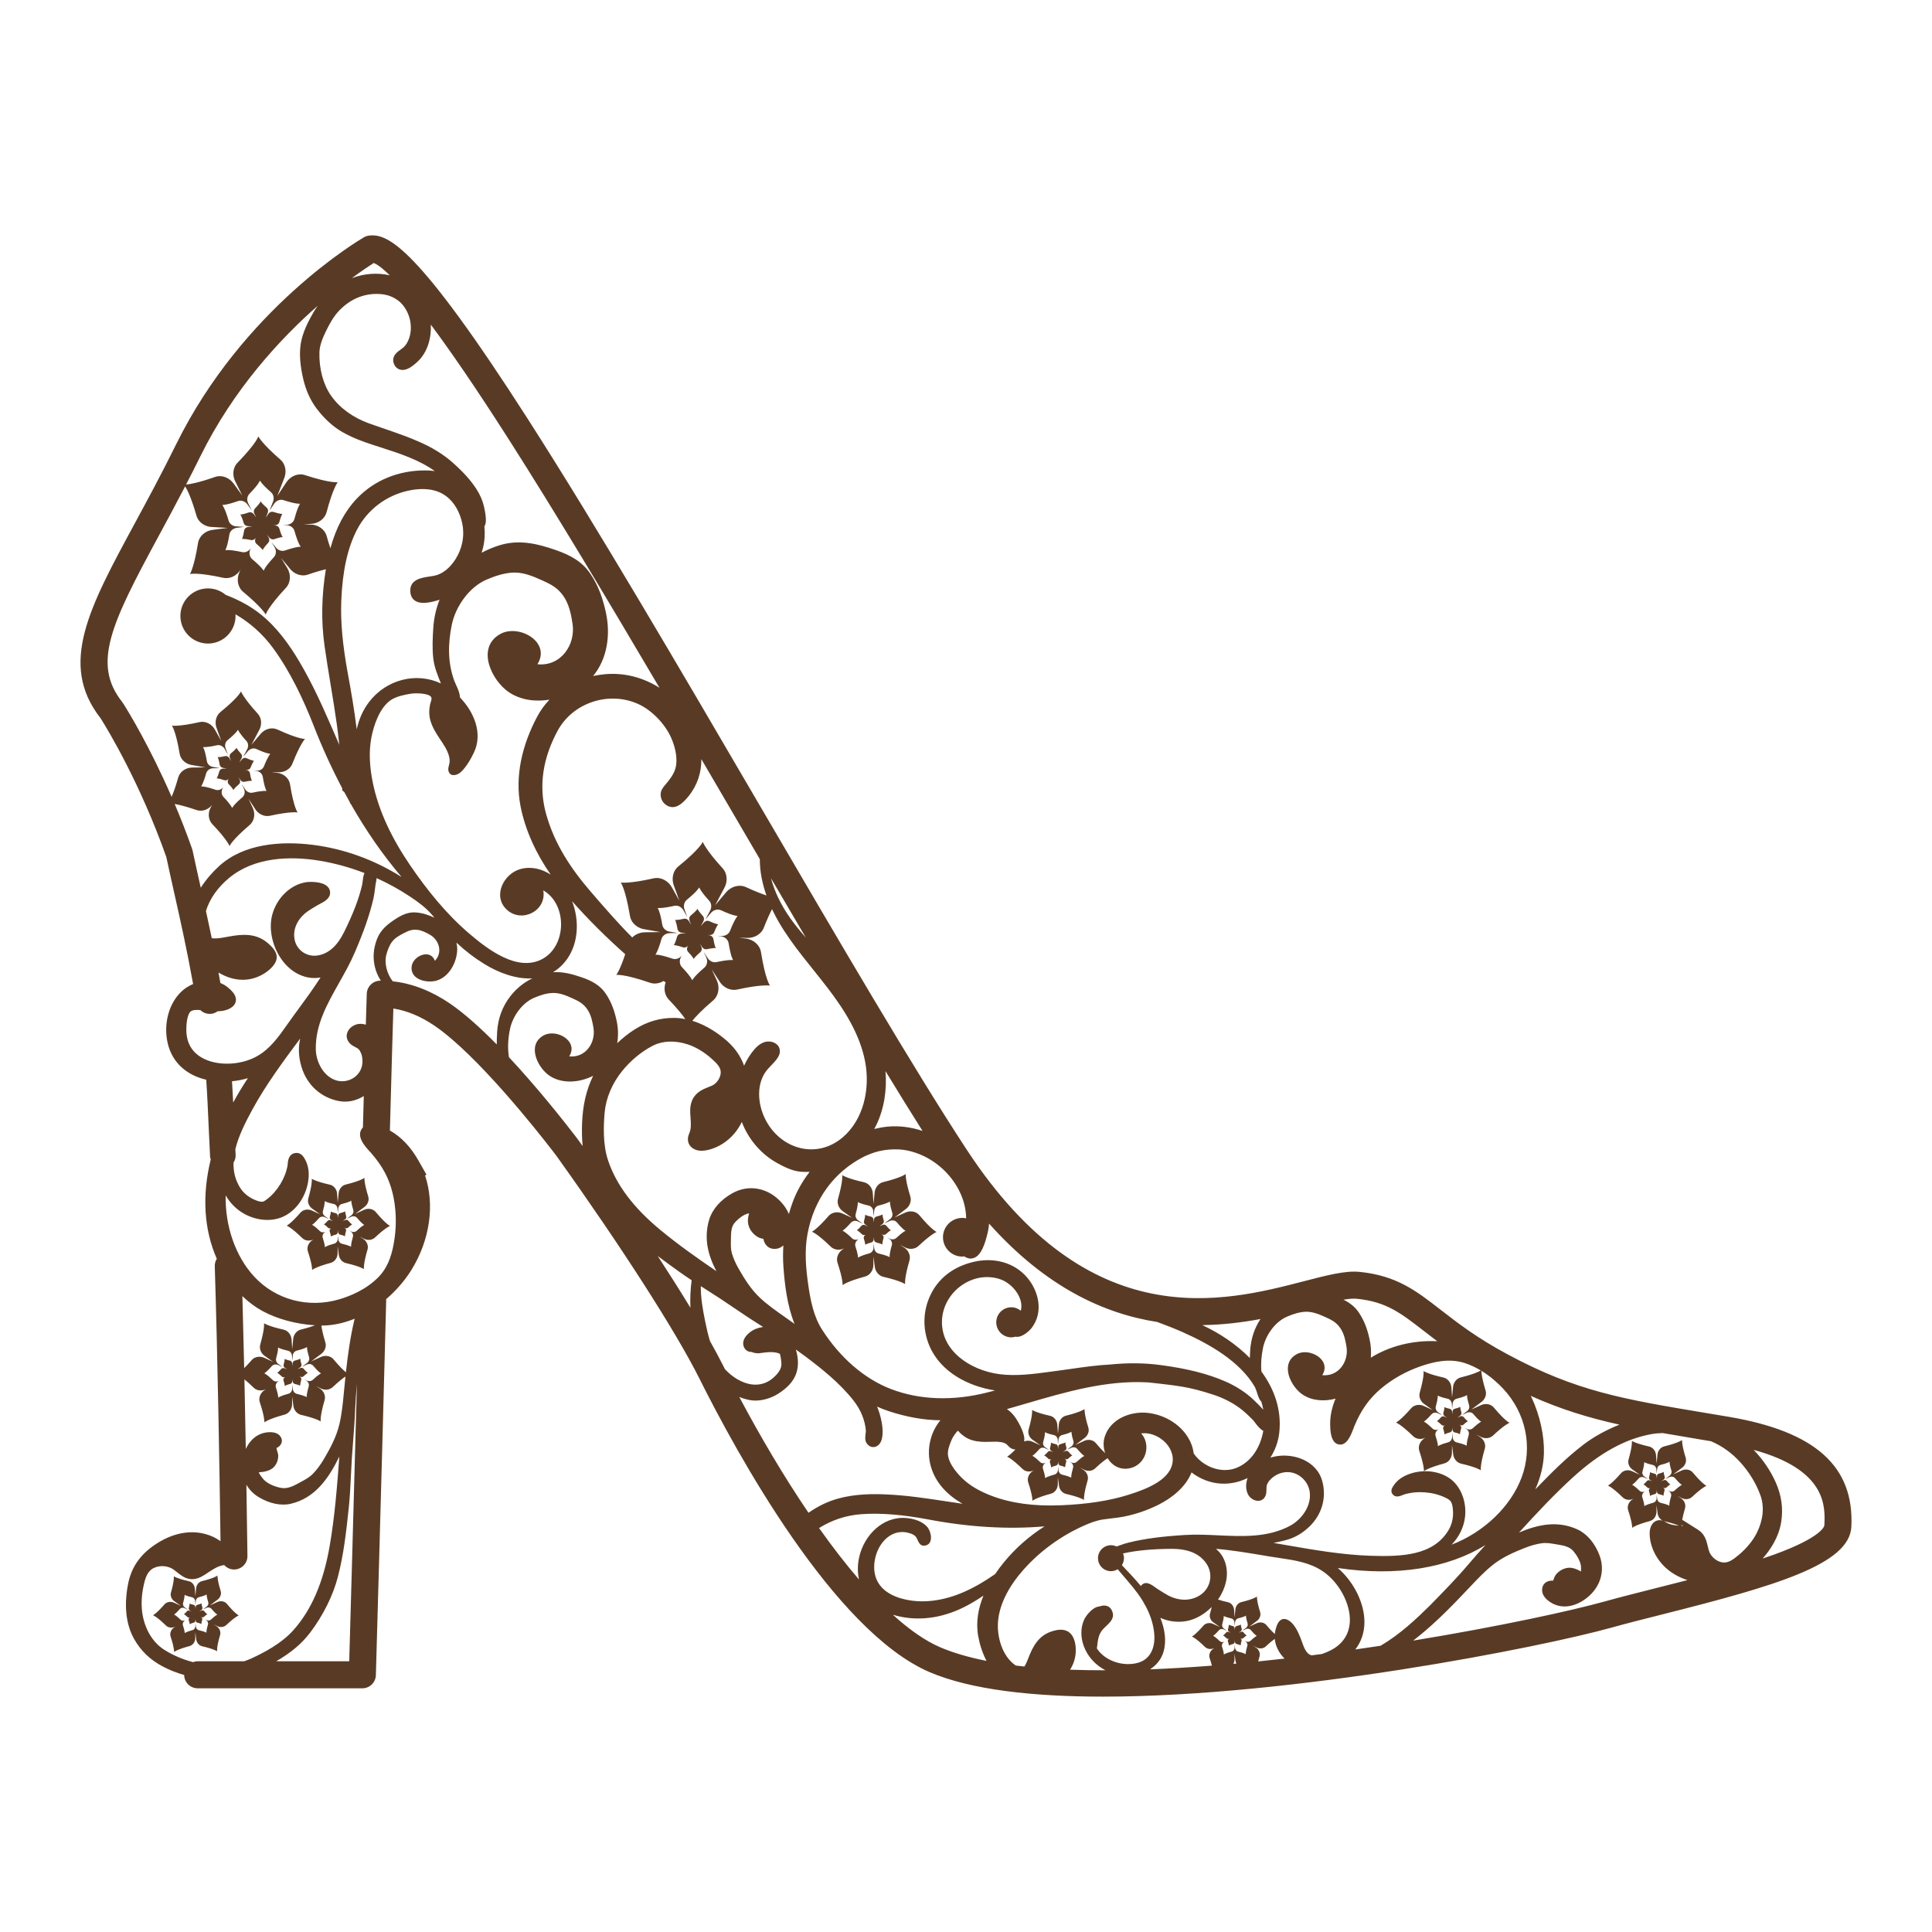 <?xml version="1.0" encoding="utf-8"?>
<!-- Designed by Vexels.com - 2019 All Rights Reserved - https://vexels.com/terms-and-conditions/  -->
<svg version="1.1" fill="#593b25" id="Layer_1" xmlns="http://www.w3.org/2000/svg" xmlns:xlink="http://www.w3.org/1999/xlink" x="0px" y="0px"
	 viewBox="0 0 1200 1200" enable-background="new 0 0 1200 1200" xml:space="preserve">
<path d="M1073.929,880.03c-4.966-0.839-9.73-1.634-14.316-2.397c-51.846-8.645-80.403-13.406-123.26-36.445
	c-19.066-10.213-30.995-19.476-41.523-27.647c-15.289-11.872-27.366-21.249-50.43-23.559c-8.817-0.864-20.134,2.077-34.469,5.799
	c-49.804,12.924-133.153,34.573-209.345-81.491c-33.161-50.528-79.422-129.696-128.399-213.51
	C422.535,415.811,371.193,327.949,328.26,260.9c-69.273-108.184-87.382-115.886-98.939-114.593
	c-1.159,0.128-2.279,0.497-3.288,1.085c-3.046,1.768-75.083,44.3-116.616,128.554c-8.993,18.243-17.866,34.636-25.693,49.096
	C55.24,377.669,36.4,412.471,62.255,445.83c0.093,0.134,0.22,0.314,0.389,0.552c4.214,6.704,24.339,39.823,40.647,85.883
	c1.596,7.489,3.25,14.87,4.94,22.414c3.848,17.177,7.807,34.891,11.708,56.506c-2.76,1.181-5.293,2.803-7.345,4.768
	c-7.07,6.772-10.528,17.811-9.02,28.812c1.425,10.41,7.074,18.361,16.339,22.99c2.54,1.269,5.32,2.225,8.235,2.908
	c0.001,0.183-0.029,0.361-0.016,0.547c0.532,7.439,1.036,18.702,1.524,29.591c0.28,6.267,0.552,12.337,0.816,17.349
	c0.038,0.719,0.201,1.397,0.415,2.05c-5.455,22.174-4.301,43.342,3.77,61.637c-0.838,1.343-1.305,2.938-1.253,4.639
	c1.819,59.362,2.929,124.065,3.564,170.791c-1.511-1.067-3.12-2.045-4.833-2.814c-10.63-4.755-22.922-3.285-34.603,4.143
	c-10.015,6.371-15.704,14.272-17.907,24.868c-1.573,7.57-3.209,22.088,3.506,34.234c4.132,7.475,9.952,13.132,17.792,17.297
	c4.233,2.249,8.766,4.039,13.469,5.383c0.075,4.572,3.793,8.258,8.382,8.258H225.07c4.544,0,8.262-3.613,8.392-8.155
	c0.034-1.172,3.409-118.745,6.408-232.633c0.008-0.301-0.042-0.586-0.065-0.88c6.293-5.39,11.608-11.602,15.529-17.855
	c11.723-18.689,14.793-40.81,8.691-59.006l0.858-0.508l-3.327-5.865c-0.149-0.26-0.291-0.511-0.429-0.752l-1.193-2.102
	c-0.023-0.041-0.046-0.082-0.068-0.123c-4.787-8.441-10.738-14.664-17.695-18.577c0.971-36.617,1.759-63.019,2.15-75.764
	c8.39,1.279,17.107,4.909,25.599,10.7c26.368,17.997,63.441,64.86,74.105,78.706l1.395,1.858c0.399,0.558,0.671,0.921,0.697,0.954
	c39.848,55.737,73.605,108.318,88.091,137.217c23.169,46.404,83.502,157.098,143.185,182.744
	c25.688,10.981,64.122,15.215,107.739,15.215c117.403-0.005,272.221-30.684,316.064-42.939c9.503-2.643,20.514-5.42,32.171-8.36
	c69.635-17.573,115.364-30.834,116.534-54.166C1151.771,910.87,1127.636,889.161,1073.929,880.03z M1005.876,884.873
	c-8.297,3.308-16.018,7.555-22.418,12.449c-11.007,8.413-20.612,18.208-29.88,27.784c3.311-7.387,5.171-15.008,5.378-22.471
	c0.295-10.746-2.424-23.212-7.461-34.198c-0.227-0.495-0.502-0.958-0.744-1.443C969.693,875.45,986.784,880.658,1005.876,884.873z
	 M842.747,806.692c18.235,1.826,27.101,8.71,41.788,20.112c2.542,1.973,5.238,4.065,8.146,6.253
	c-15.137-0.726-29.677,3.015-41.252,10.235c0.331-3.672,0.088-7.428-0.675-11.045c-1.295-6.138-3.166-11.615-6.648-16.857
	c-2.523-3.798-5.83-6.261-9.64-8.124C837.769,806.715,840.585,806.47,842.747,806.692z M784.465,837.262
	c1.595-7.856,7.428-16.233,14.904-19.458c3.609-1.557,7.882-2.982,11.857-3.051c4.265-0.074,8.244,1.632,12.047,3.34
	c4.107,1.845,7.026,3.38,9.513,7.275c2.157,3.378,2.953,7.385,3.566,11.311c1.415,9.064-5.01,18.508-15.081,17.459
	c6.02-9.607-8.073-17.44-16.001-12.966c-10.521,5.937-3.609,20.138,3.885,25.077c5.907,3.893,13.437,4.302,20.364,2.49
	c-2.334,5.545-3.461,11.063-3.33,16.491c0.068,2.96,0.251,10.823,5.171,11.911c5.122,1.148,7.718-5.712,9.26-9.803
	c0.194-0.517,0.369-0.981,0.525-1.364c4.124-10.038,9.249-17.289,16.622-23.515c7.147-6.032,15.822-10.878,25.084-14.007
	c7.409-2.506,17.155-4.982,26.868-1.856c3.636,1.168,6.968,2.792,10.013,4.613c-0.945,0.621-3.999,2.248-12.403,4.318
	c-2.878,0.708-4.769,3.487-4.854,6.449l-0.568,5.874l-0.415-6.041c-0.2-2.915-2.147-5.586-4.999-6.22
	c-9.68-2.152-12.328-4.022-12.328-4.022s0.698,2.685-2.333,13.377c-0.808,2.851,0.67,5.871,3.202,7.411l4.872,3.453l-5.584-2.548
	c-2.659-1.212-5.933-0.773-7.85,1.432c-6.505,7.485-9.411,8.922-9.411,8.922s2.693,0.665,10.649,8.425
	c2.009,1.96,5.126,2.186,7.625,0.937l-1.019,0.71c-2.397,1.671-3.687,4.713-2.764,7.485c3.131,9.41,2.888,12.642,2.888,12.642
	s1.944-1.979,12.673-4.876c2.861-0.773,4.691-3.593,4.71-6.556l0.031-4.735l0.697,5.202c0.18,2.916,2.108,5.6,4.956,6.254
	c9.665,2.219,12.3,4.108,12.3,4.108s-0.68-2.689,2.426-13.36c0.828-2.846-0.629-5.875-3.15-7.432l-2.279-1.408l2.579,1.267
	c2.523,1.473,5.826,1.366,7.954-0.637c7.223-6.794,10.259-7.932,10.259-7.932s-2.613-0.932-9.75-9.452
	c-1.903-2.272-5.231-2.747-7.928-1.52l-6.058,2.757l5.925-4.434c2.434-1.617,3.791-4.63,2.93-7.422
	c-2.311-7.497-2.593-11.044-2.612-12.214c5.688,3.464,10.282,7.655,13.533,11.129c14.138,15.111,18.527,36.235,11.454,55.128
	c-6.811,18.191-23.504,34.051-43.466,41.739c4.786-4.999,7.707-11.074,8.374-17.582c0.918-8.973-2.46-17.948-8.609-22.867
	c-6.655-5.321-17.185-6.677-26.213-3.381c-4.359,1.596-7.59,3.993-9.724,7.311c-0.746,1.148-1.998,3.072-0.568,5.078
	c1.771,2.487,4.624,1.326,6.338,0.626c0.404-0.167,0.79-0.325,1.137-0.429c7.95-2.378,17.874-1.588,25.289,2.006
	c2.022,0.978,3.11,1.563,3.848,3.135c0.724,1.544,0.91,3.755,0.992,5.504c0.189,4.184-0.757,8.161-2.738,11.495
	c-9.473,15.961-29.282,16.65-48.776,15.991c-17.593-0.601-35.352-3.698-52.523-6.69c-2.487-0.435-4.969-0.866-7.453-1.293
	c0.093-0.019,0.186-0.038,0.284-0.057c2.678-0.519,5.78-1.153,8.754-2.066c4.728-1.459,8.959-3.977,12.933-7.699
	c8.199-7.68,11.246-18.56,8.147-29.107c-2.339-7.961-9.831-13.717-19.549-15.021c-4.42-0.597-8.691-0.184-12.538,1.002
	c2.967-4.592,4.929-9.892,5.547-15.539c1.55-14.245-3.095-27.076-11.086-37.939C783.04,847.079,783.461,842.206,784.465,837.262z
	 M911.08,877.5c1.365-0.621,3.048-0.381,4.011,0.769c3.611,4.311,4.933,4.783,4.933,4.783s-1.536,0.575-5.191,4.013
	c-1.077,1.013-2.748,1.067-4.024,0.322l-1.305-0.641l1.153,0.713c1.276,0.789,2.013,2.321,1.594,3.761
	c-1.571,5.399-1.227,6.76-1.227,6.76s-1.333-0.956-6.223-2.078c-1.441-0.331-2.416-1.689-2.507-3.165l-0.353-2.632l-0.015,2.396
	c-0.01,1.5-0.935,2.926-2.383,3.317c-5.429,1.466-6.412,2.467-6.412,2.467s0.123-1.636-1.461-6.396
	c-0.467-1.403,0.186-2.943,1.399-3.788l0.515-0.359c-1.265,0.631-2.842,0.517-3.858-0.474c-4.026-3.927-5.388-4.264-5.388-4.264
	s1.47-0.727,4.761-4.514c0.97-1.116,2.627-1.338,3.972-0.724l2.825,1.289l-2.465-1.747c-1.281-0.78-2.029-2.307-1.62-3.75
	c1.534-5.41,1.18-6.768,1.18-6.768s1.34,0.946,6.238,2.035c1.443,0.32,2.428,1.672,2.529,3.147l0.21,3.057l0.288-2.972
	c0.043-1.499,1-2.905,2.456-3.263c5.46-1.345,6.466-2.324,6.466-2.324s-0.159,1.632,1.319,6.427
	c0.435,1.413-0.251,2.937-1.483,3.755l-2.998,2.244L911.08,877.5z M782.906,819.279c-3.843,5.817-5.964,12.453-6.398,19.474
	c-0.097,1.565-0.172,3.148-0.221,4.734c-8.478-8.602-18.966-15.543-29.525-20.44C759.626,822.876,771.767,821.345,782.906,819.279z
	 M544.292,698.797c4.963-10.351,6.637-22.002,5.708-33.489c8.064,13.24,15.756,25.676,22.988,37.114
	c-7.197-2.387-14.683-3.347-21.911-2.622h-0.004c-2.707,0.275-5.393,0.778-8.054,1.42
	C543.459,700.419,543.899,699.617,544.292,698.797z M545.694,715.081c4.056-0.978,8.464-1.388,12.766-1.148
	c6.673,0.35,14.15,2.916,20.514,7.038c12.833,8.314,21.023,22.254,21.107,35.728c-0.767-0.154-1.559-0.239-2.372-0.239
	c-6.632,0-12.009,5.377-12.009,12.01c0,6.632,5.377,12.009,12.009,12.009c0.427,0,0.831-0.082,1.247-0.126
	c0.113,0.079,0.211,0.163,0.332,0.239c2.441,1.528,4.515,1.203,5.827,0.672c4.501-1.839,6.71-8.773,8.341-15.581
	c0.451-1.872,0.725-3.767,0.885-5.668c35.203,39.434,71.325,55.914,104.416,61.093c5.24,1.925,10.45,3.929,15.564,6.202
	c16.423,7.3,35.714,17.997,45.156,34.276c0.286,0.717,0.575,1.431,0.857,2.166c0.625,1.624,1.385,5.273,3.095,6.817
	c0.5,1.625,0.915,3.291,1.215,5.012c-1.607-1.787-3.627-3.865-6.233-6.327c-4.682-4.433-10.877-8.431-17.445-11.263
	c-11.145-4.805-23.578-7.94-40.31-10.164c-9.888-1.309-20.19-1.401-31.13-0.314c-8.181,0.439-16.317,1.573-24.236,2.711
	c-2.952,0.424-5.901,0.85-8.85,1.235l-3.845,0.514c-10.607,1.432-21.566,2.916-31.933,1.528
	c-18.289-2.446-36.385-14.734-35.579-33.485c0.363-8.434,4.9-16.518,12.137-21.618c7.068-4.985,15.63-6.45,23.51-4.015
	c4.982,1.539,9.738,5.707,12.118,10.615c1.091,2.25,2.095,5.562,1.195,9.135c-1.614-1.332-3.656-2.165-5.912-2.165
	c-5.159,0-9.34,4.182-9.34,9.341s4.182,9.34,9.34,9.34c0.916,0,1.784-0.173,2.62-0.419c0.075,0.014,0.14,0.051,0.217,0.061
	c4.201,0.579,8.757-4.11,9.751-5.403c7.934-10.32,4.034-23.633-2.943-31.632c-7.789-8.926-20.063-12.49-32.867-9.533
	c-11.648,2.689-20.569,9.027-25.793,18.328c-5.88,10.462-6.548,22.815-1.834,33.892c6.967,16.371,24.32,25.186,40.745,27.678
	c-1.738,0.457-3.477,0.923-5.209,1.358c-21.129,5.299-41.623,4.548-59.275-2.167c-16.527-6.289-31.836-19.506-43.105-37.218
	c-5.104-8.021-7.08-18.082-8.456-27.759c-1.343-9.443-2.446-20.552-0.441-31.337c4.024-21.643,16.509-38.711,35.188-48.145
	c0.227-0.087,0.418-0.178,0.558-0.243l0.918-0.421c0.935-0.41,1.879-0.801,2.834-1.159
	C542.695,715.912,544.218,715.436,545.694,715.081z M739.895,896.83c-0.036-0.087-0.071-0.172-0.107-0.254
	c-0.049-0.123-0.101-0.246-0.156-0.372l-0.549-1.309l-0.038,0.014c-4.561-9.347-15.01-16.259-26.483-17.377
	c-10.484-1.022-22.968,3.78-26.428,14.969c-1.006,3.256-0.826,6.846,0.323,10.086c-1.382-1.278-3.283-3.241-5.826-6.276
	c-1.726-2.061-4.744-2.492-7.191-1.379l-5.494,2.501l5.375-4.022c2.208-1.466,3.438-4.199,2.658-6.732
	c-2.65-8.596-2.364-11.522-2.364-11.522s-1.802,1.755-11.59,4.167c-2.61,0.642-4.326,3.163-4.403,5.85l-0.516,5.327l-0.376-5.48
	c-0.182-2.644-1.947-5.066-4.534-5.642c-8.78-1.952-11.182-3.649-11.182-3.649s0.634,2.435-2.116,12.133
	c-0.733,2.587,0.607,5.325,2.904,6.722l4.419,3.132l-5.065-2.311c-1.621-0.739-3.471-0.739-5.053-0.093
	c0.156-0.961,0.192-1.929,0.038-2.786c-0.779-4.332-3.52-9.057-5.086-11.487c-1.537-2.387-3.457-4.318-5.636-5.843
	c0.908-0.253,1.822-0.506,2.718-0.763c3.233-0.924,6.469-1.869,9.713-2.818c24.291-7.098,49.383-14.417,74.943-12.993l0.134,0.008
	c0.331,0.049,0.637,0.074,0.888,0.093c1.028,0.101,2.05,0.21,3.077,0.32c1.41,0.153,2.823,0.317,4.231,0.478l0.752,0.087
	c3.564,0.407,7.781,0.921,12.058,1.621c6.048,0.998,12.61,2.689,20.066,5.174c6.671,2.219,12.769,5.488,17.628,9.454
	c2.528,2.061,4.911,4.414,6.707,6.234c0.298,0.301,0.686,0.844,1.151,1.465c1.281,1.716,3.094,4.127,5.16,5.173
	c-1.682,9.719-7.03,18.928-16.291,22.846c-6.646,2.812-14.357,1.421-20.299-2.417c-2.571-1.66-4.843-3.807-6.6-6.319
	c-0.224-1.602-0.572-3.231-1.154-4.904c-0.003-0.016-0.008-0.033-0.014-0.049l0.046-0.019L739.895,896.83z M635.155,912.441
	c1.822,1.777,4.649,1.983,6.916,0.851l-0.924,0.644c-2.174,1.516-3.344,4.274-2.507,6.79c2.84,8.535,2.62,11.467,2.62,11.467
	s1.763-1.796,11.495-4.423c2.595-0.701,4.255-3.258,4.272-5.946l0.028-4.295l0.632,4.719c0.163,2.645,1.912,5.079,4.495,5.672
	c8.767,2.014,11.156,3.727,11.156,3.727s-0.617-2.44,2.201-12.119c0.751-2.581-0.57-5.328-2.857-6.741l-2.067-1.277l2.339,1.149
	c2.289,1.336,5.284,1.239,7.215-0.577c3.853-3.624,6.36-5.446,7.799-6.356c0.607,0.984,1.291,1.919,2.104,2.742
	c3.394,3.438,7.98,4.63,12.591,3.263c5.406-1.599,9.082-6.346,9.366-12.094c0.18-3.608-1.003-6.876-3.236-9.314
	c3.777-0.511,7.964,0.495,11.684,2.905c5.25,3.403,8.289,8.795,7.934,14.072c-0.765,11.356-15.097,17.265-27.5,21.146
	c-11.965,3.742-25.814,5.873-42.329,6.516c-16.74,0.648-30.777-1.306-42.931-5.974c-7.294-2.801-12.979-6.147-17.379-10.23
	c-2.167-2.011-9.26-9.096-9.516-15.775c-0.104-2.684,1.312-6.346,2.383-8.863c0.724-1.689,2.837-4.668,3.884-5.532
	c0.128,0.145,0.265,0.306,0.366,0.429c0.312,0.372,0.612,0.719,0.894,0.981c1.667,1.552,3.189,2.651,4.799,3.455
	c3.662,1.831,7.688,2.102,10.793,2.132c1.104,0.003,2.208-0.025,3.318-0.063c2.227-0.068,4.329-0.137,6.327,0.172
	c1.476,0.23,2.566,0.604,3.435,1.178c0.246,0.164,0.593,0.527,0.926,0.88c0.686,0.719,1.541,1.613,2.733,2.124
	c0.705,0.3,1.404,0.418,2.089,0.45c-3.552,3.63-5.206,4.477-5.206,4.477S627.939,905.402,635.155,912.441z M649.416,899.078
	c-1.162-0.707-1.84-2.093-1.469-3.401c1.391-4.907,1.071-6.139,1.071-6.139s1.215,0.858,5.658,1.845
	c1.309,0.291,2.202,1.517,2.294,2.855l0.19,2.773l0.261-2.695c0.039-1.36,0.907-2.635,2.228-2.96
	c4.953-1.22,5.865-2.109,5.865-2.109s-0.144,1.481,1.196,5.83c0.395,1.282-0.228,2.664-1.345,3.406l-2.719,2.035l2.78-1.265
	c1.238-0.564,2.765-0.346,3.638,0.697c3.275,3.91,4.475,4.338,4.475,4.338s-1.393,0.522-4.708,3.64
	c-0.977,0.919-2.492,0.968-3.65,0.292l-1.184-0.581l1.046,0.646c1.157,0.715,1.826,2.105,1.446,3.411
	c-1.425,4.898-1.113,6.132-1.113,6.132s-1.209-0.866-5.645-1.886c-1.307-0.299-2.192-1.531-2.274-2.87l-0.32-2.387l-0.014,2.173
	c-0.009,1.36-0.848,2.654-2.161,3.009c-4.924,1.33-5.816,2.238-5.816,2.238s0.111-1.483-1.326-5.802
	c-0.423-1.273,0.168-2.669,1.269-3.435l0.468-0.326c-1.147,0.573-2.578,0.469-3.499-0.43c-3.651-3.561-4.887-3.867-4.887-3.867
	s1.333-0.659,4.319-4.095c0.88-1.012,2.383-1.213,3.603-0.657l2.563,1.169L649.416,899.078z M537.343,659.381
	c3.209,16.815-0.876,35.872-13.88,47.005c-16.107,13.791-38.373,7.583-47.917-10.769c-5.182-9.965-6.044-23.227,1.379-31.656
	c3.421-3.884,8.777-7.916,7.186-12.842c-1.099-3.401-5.413-4.911-8.861-3.968c-3.448,0.942-6.105,3.676-8.239,6.543
	c-1.903,2.556-3.511,5.321-4.831,8.218c-2.177-5.929-5.678-10.993-10.703-15.423c-4.349-3.833-12.01-9.568-21.444-12.454
	c1.912-2.415,5.639-6.445,12.874-12.614c3.568-3.043,4.274-8.313,2.295-12.563l-3.163-6.791l4.52,6.966
	c2.232,4.048,6.806,6.58,11.32,5.586c15.322-3.371,20.368-2.455,20.368-2.455s-2.793-3.385-5.578-20.746
	c-0.743-4.629-4.877-7.974-9.536-8.494l-4.212-0.469l4.545,0.064c4.606,0.398,9.254-1.992,10.942-6.296
	c1.987-5.069,3.708-8.798,5.116-11.538c1.298,2.769,2.718,5.476,4.241,8.097c8.602,14.801,20.182,27.604,30.564,41.214
	C524.711,627.608,534.134,642.566,537.343,659.381z M417.672,595.438c-8.414-2.887-10.591-2.446-10.591-2.446
	s1.61-2.035,3.751-9.679c0.631-2.252,2.85-3.692,5.189-3.725l4.913-0.07l-4.707-0.829c-2.359-0.247-4.463-1.924-4.855-4.264
	c-1.47-8.774-2.895-10.476-2.895-10.476s2.556,0.445,10.297-1.315c2.281-0.518,4.604,0.747,5.748,2.788l2.37,4.228l-1.601-4.444
	c-0.953-2.172-0.537-4.831,1.302-6.329c6.896-5.62,7.67-7.702,7.67-7.702s0.878,2.442,6.238,8.297
	c1.579,1.725,1.63,4.37,0.423,6.373l-2.767,5.238l3.437-4.07c1.531-1.813,4.101-2.609,6.256-1.618
	c8.082,3.719,10.292,3.498,10.292,3.498s-1.806,1.863-4.704,9.253c-0.854,2.178-3.206,3.388-5.536,3.186l-2.3-0.033l2.132,0.238
	c2.357,0.263,4.449,1.955,4.825,4.298c1.409,8.784,2.822,10.497,2.822,10.497s-2.553-0.464-10.306,1.242
	c-2.284,0.503-4.598-0.779-5.728-2.827l-2.287-3.525l1.6,3.436c1.001,2.15,0.644,4.818-1.161,6.356
	c-6.77,5.772-7.497,7.87-7.497,7.87s-0.932-2.421-6.421-8.155c-1.617-1.69-1.727-4.333-0.565-6.362l0.494-0.863
	C422.129,595.263,419.797,596.168,417.672,595.438z M500.503,582.353c-3.449-3.929-6.773-7.96-9.788-12.239
	c-2.667-3.785-5.084-7.833-7.128-12.047c0.071-0.082,0.117-0.131,0.117-0.131s-0.064,0.004-0.179,0.004
	c-1.934-4.007-3.522-8.164-4.624-12.407C486.212,558.023,493.423,570.322,500.503,582.353z M419.964,475.176
	c-0.762,5.498-4.29,9.25-7.637,13.359c1.945-2.405,0.111-0.261-0.235,0.271c-0.691,1.064-1.348,1.977-1.608,3.255
	c-0.597,2.937,0.646,6.087,3.092,7.821c5.558,3.94,10.571-1.009,13.948-5.15c5.67-6.954,8.171-14.913,8.109-23.199
	c7.367,12.586,14.73,25.184,22.055,37.719c4.777,8.174,9.527,16.303,14.243,24.368c-0.001,7.624,1.542,15.239,4.109,22.558
	c-3.047-1.019-7.155-2.615-12.678-5.156c-4.259-1.96-9.339-0.386-12.364,3.196l-6.794,8.044l5.469-10.352
	c2.385-3.96,2.285-9.187-0.836-12.597c-10.594-11.572-12.329-16.398-12.329-16.398s-1.53,4.113-15.16,15.221
	c-3.634,2.962-4.458,8.216-2.573,12.508l3.165,8.783l-4.685-8.358c-2.261-4.032-6.852-6.532-11.359-5.507
	c-15.298,3.478-20.35,2.596-20.35,2.596s2.817,3.366,5.722,20.707c0.775,4.624,4.932,7.94,9.595,8.427l9.304,1.638l-9.71,0.139
	c-2.936,0.042-5.768,1.212-7.77,3.196c-8.897-8.905-17.177-18.481-25.374-27.966c-12.595-14.574-22.793-29.815-28.072-48.553
	c-5.07-17.998-1.721-35.472,7.069-51.781c9.381-17.406,31.48-24.86,49.796-16.832c8.565,3.755,16.915,12.462,20.699,20.97
	C419.071,463.199,420.74,469.578,419.964,475.176z M232.891,600.751c0.743,3.038,2.004,5.832,3.651,8.387
	c-0.194,0.003-0.39-0.016-0.584-0.012c-4.437,0.126-8.009,3.684-8.153,8.123c-0.005,0.146-0.222,6.875-0.59,19.183
	c-1.073-0.308-2.187-0.517-3.365-0.517h-0.038c-3.386,0.011-6.74,2.159-7.975,5.111c-1.033,2.471-0.476,5.062,1.532,7.111
	c1.063,1.085,2.285,1.714,3.362,2.268c0.839,0.432,1.563,0.806,2.018,1.29c1.358,1.44,1.946,3.537,2.2,5.045
	c0.529,3.132-0.01,6.253-1.517,8.784c-3.015,5.067-9.555,7.349-15.207,5.316c-7.702-2.774-11.898-11.618-12.065-18.921
	c-0.343-15.223,6.874-28.019,14.514-41.569c3.344-5.928,6.801-12.058,9.51-18.344c5.839-13.542,9.451-23.944,11.708-33.731
	c0.589-2.564,0.903-5.133,1.207-7.617l0.1-0.823c0.067-0.533,0.18-1.096,0.295-1.675c0.17-0.859,0.341-1.792,0.427-2.749
	c7.158,3.239,14.066,7.038,20.63,11.385c5.153,3.412,9.814,6.816,13.877,11.516c0.478,0.553,0.936,1.123,1.403,1.686
	c-3.654-1.718-7.264-2.922-11.356-3.258c-4.65-0.383-8.486,1.317-12.33,3.765c-5.291,3.365-9.868,6.989-12.101,13.045
	C231.933,589.276,231.442,594.82,232.891,600.751z M254.703,537.371c-10.749-15.77-19.631-33.251-23.314-52.107
	c-1.743-8.925-2.43-18.202-0.715-27.185c1.489-7.799,5.184-18.554,12.081-23.253c3.372-2.297,8.642-3.355,12.64-3.985
	c2.531-0.399,10.568-0.361,12.281,1.949c0.915,1.233-0.272,3.361-0.536,4.723c-0.429,2.218-0.66,4.396-0.443,6.652
	c0.413,4.305,2.349,8.181,4.575,11.814c2.232,3.641,4.993,7.072,6.687,11.019c0.809,1.884,1.378,3.864,1.323,5.933
	c-0.046,1.748-1.08,3.728-0.811,5.441c0.685,4.354,5.287,3.433,7.674,1.263c3.398-3.088,6.351-8.24,8.284-12.353
	c5.533-11.773,0.068-24.999-8.755-34.118c-0.001-3.507-2.764-8.207-3.592-10.524c-4.03-11.282-3.871-22.74-1.489-34.472
	c2.306-11.356,10.739-23.466,21.546-28.128c5.217-2.251,11.394-4.311,17.141-4.411c6.165-0.107,11.919,2.361,17.416,4.83
	c5.937,2.667,10.157,4.886,13.752,10.517c3.119,4.885,4.269,10.677,5.155,16.352c2.045,13.104-7.243,26.756-21.802,25.24
	c8.703-13.889-11.671-25.214-23.132-18.745c-15.21,8.584-5.217,29.114,5.616,36.254c7.285,4.801,16.274,5.911,24.976,4.516
	c-2.995,3.141-5.613,6.741-7.763,10.809c-8.987,17.004-13.912,36.453-10.154,55.544c2.953,15.001,9.849,29.598,18.702,42.288
	c-5.503-3.555-12.023-5.249-18.669-3.483c-10.678,2.837-17.77,17.169-8.341,25.498c9.304,8.219,24.616,0.379,22.415-12.216
	c14.995,8.651,14.642,34.446-0.628,42.637c-15.535,8.332-34.351-6.371-45.53-15.945
	C277.084,567.554,265.209,552.784,254.703,537.371z M257.692,373.047c3.916,2.696,10.587,0.989,15.321-0.553
	c-2.215,5.643-3.538,11.626-3.922,17.828c-0.377,6.097-0.665,12.368,0.003,18.456c0.625,5.69,2.714,10.581,4.772,15.759
	c-15.528-7.4-34.111-2.229-44.552,11.372c-3.966,5.165-6.404,10.975-7.749,17.079c-1.55-12.379-3.524-23.901-5.385-33.909
	c-3.386-18.207-4.723-32.788-4.205-45.882c0.734-18.552,3.938-33.026,9.794-44.253c6.443-12.356,18.054-21.17,31.854-24.182
	c5.856-1.282,14.316-1.973,21.329,1.992c5.433,3.075,9.559,8.789,11.614,16.095c1.858,6.603,1.487,13.19-1.108,19.571
	c-2.368,5.827-7.438,12.799-14.567,14.895c-1.119,0.328-2.554,0.541-4.074,0.768c-5.212,0.779-12.349,1.848-11.972,9.273
	C254.977,369.926,255.935,371.839,257.692,373.047z M232.142,163.347c1.772,0.7,4.843,2.655,9.925,7.655
	c-7.687-1.767-15.995-1.141-23.552,1.772C224.716,168.187,229.497,165.026,232.142,163.347z M202.582,205.455
	c2.077-4.258,4.705-9.123,8.441-12.908c7.535-7.631,16.83-10.976,26.888-9.724c0.107,0.025,0.216,0.044,0.329,0.063l0.44,0.074
	c0.476,0.087,0.947,0.183,1.425,0.298c0.72,0.175,1.432,0.38,2.124,0.64c1.781,0.667,3.62,1.686,5.178,2.867
	c2.386,1.804,4.613,4.777,5.959,7.956c2.829,6.669,2.314,14.288-1.309,19.41c-0.746,1.052-1.783,2.012-3.542,3.233
	c-1.45,1-5.862,4.042-3.733,8.869c0.805,1.826,2.256,3.042,4.087,3.427c3.575,0.746,7.171-1.99,10.314-4.868
	c6.828-6.224,8.785-15.748,8.408-23.16c12.127,16.268,28.024,39.3,48.861,71.974c28.412,44.556,60.449,98.05,93.166,153.602
	c-9.917-6.317-21.754-9.582-34.012-8.433c-2.446,0.228-4.852,0.607-7.215,1.111c8.772-10.623,10.883-25.464,8.034-38.967
	c-1.873-8.874-4.576-16.792-9.611-24.37c-5.213-7.844-12.706-11.794-21.393-14.821c-11.952-4.172-23.42-6.887-35.808-2.847
	c-3.723,1.213-7.187,2.695-10.458,4.421c0.314-1.018,0.605-2.029,0.845-3.019c1.073-4.426,1.324-8.926,0.865-13.33
	c0.951-1.449,1.582-4.079-0.224-12.215c-0.784-3.545-2.401-7.346-4.551-10.708c-3.519-5.507-8.082-10.623-14.791-16.592
	c-6.022-5.359-13.232-9.773-22.026-13.485c-0.44-0.221-0.902-0.399-1.35-0.571l-2.058-0.872c-1.346-0.558-2.7-1.09-4.064-1.593
	c-2.52-0.932-5.051-1.842-7.586-2.741c-2.17-0.768-4.352-1.509-6.533-2.247c-2.822-0.959-5.645-1.916-8.445-2.935
	c-10.118-3.687-18.28-9.645-23.607-17.232c-4.883-6.953-7.517-16.784-7.23-26.97C198.527,214.345,200.485,209.754,202.582,205.455z
	 M124.48,283.368c20.608-41.804,49.732-73.087,72.839-93.435c-0.899,1.28-1.774,2.585-2.574,3.969
	c-3.204,5.543-7.012,12.848-8.039,20.2c-0.832,5.966-0.31,12.878,1.599,21.126c1.689,7.316,4.585,13.668,8.604,18.883
	c4.798,6.226,10.09,11.014,15.731,14.234c6.312,3.605,12.756,5.931,18.78,7.904c1.658,0.544,3.323,1.08,4.993,1.615
	c11.682,3.751,23.716,7.662,33.638,14.72c-1.967-0.279-4.022-0.415-6.185-0.402c-16.501,0.025-31.461,6.196-42.128,17.377
	c-7.567,7.929-12.993,18.15-16.525,30.962c-0.723-2.143-1.504-4.649-2.337-7.605c-1.232-4.371-5.583-7.127-10.124-7.107
	l-4.105,0.019l4.38-0.446c4.476-0.131,8.681-2.951,9.824-7.28c3.878-14.692,6.901-18.634,6.901-18.634s-4.153,0.908-20.342-4.378
	c-4.317-1.41-9.029,0.672-11.539,4.456l-5.638,8.498l4.106-10.571c1.852-4.076,1.172-9.094-2.212-12.025
	c-11.485-9.95-13.694-14.399-13.694-14.399s-1.013,4.128-12.885,16.338c-3.166,3.255-3.371,8.402-1.078,12.322l4.026,8.097
	l-5.441-7.518c-2.625-3.627-7.322-5.519-11.544-4.03c-10.208,3.601-15.643,4.489-17.936,4.705
	C118.504,295.304,121.48,289.454,124.48,283.368z M170.516,339.83c1.204,1.958,1.158,4.564-0.407,6.246
	c-5.868,6.309-6.334,8.409-6.334,8.409s-1.167-2.225-7.089-7.13c-1.745-1.445-2.145-3.975-1.254-6.058l0.379-0.885
	c-1.132,1.848-3.275,2.978-5.4,2.513c-8.418-1.838-10.463-1.17-10.463-1.17s1.321-2.138,2.528-9.731
	c0.355-2.238,2.329-3.871,4.576-4.164l4.719-0.616l-4.622-0.272c-2.298,0.027-4.509-1.353-5.147-3.56
	c-2.395-8.278-3.956-9.756-3.956-9.756s2.509,0.143,9.76-2.415c2.137-0.754,4.513,0.204,5.841,2.039l2.753,3.804l-2.037-4.097
	c-1.16-1.983-1.056-4.587,0.546-6.235c6.007-6.178,6.52-8.267,6.52-8.267s1.117,2.251,6.929,7.286
	c1.712,1.484,2.056,4.022,1.119,6.085l-2.077,5.349l2.853-4.3c1.27-1.914,3.654-2.967,5.838-2.254
	c8.191,2.674,10.293,2.215,10.293,2.215s-1.53,1.994-3.492,9.428c-0.578,2.191-2.706,3.617-4.971,3.683l-2.216,0.225l2.077-0.009
	c2.297-0.011,4.499,1.384,5.123,3.595c2.337,8.293,3.888,9.784,3.888,9.784s-2.508-0.161-9.777,2.347
	c-2.142,0.739-4.511-0.236-5.826-2.08l-2.594-3.135L170.516,339.83z M119.603,528.237c-0.077-0.355-0.175-0.705-0.295-1.047
	c-3.484-9.879-7.146-19.184-10.803-27.813c2.697,0.461,6.969,1.488,13.565,3.752c3.537,1.213,7.42-0.292,9.718-3.221l-0.822,1.436
	c-1.934,3.379-1.752,7.779,0.94,10.592c9.138,9.546,10.689,13.578,10.689,13.578s1.212-3.493,12.482-13.102
	c3.005-2.562,3.6-7.002,1.933-10.582l-2.664-5.72l3.807,5.868c1.88,3.409,5.733,5.543,9.535,4.706
	c12.906-2.84,17.157-2.068,17.157-2.068s-2.353-2.851-4.699-17.474c-0.626-3.899-4.108-6.717-8.033-7.154l-3.548-0.396l3.828,0.054
	c3.88,0.335,7.795-1.677,9.217-5.303c4.824-12.303,7.831-15.405,7.831-15.405s-3.678,0.368-17.133-5.823
	c-3.588-1.65-7.867-0.325-10.415,2.692l-5.723,6.777l4.607-8.72c2.009-3.336,1.925-7.738-0.704-10.61
	c-8.924-9.747-10.385-13.812-10.385-13.812s-1.289,3.465-12.77,12.821c-3.061,2.495-3.755,6.921-2.167,10.537l2.666,7.398
	l-3.946-7.04c-1.904-3.396-5.771-5.502-9.568-4.639c-12.886,2.929-17.142,2.187-17.142,2.187s2.372,2.835,4.82,17.442
	c0.653,3.895,4.155,6.688,8.083,7.098l7.837,1.38l-8.179,0.117c-3.894,0.055-7.587,2.452-8.638,6.201
	c-1.593,5.688-3.007,9.501-4.087,11.988c-13.629-31.316-26.748-52.748-29.875-57.705c-0.086-0.137-0.176-0.271-0.271-0.404
	l-0.441-0.626c-0.112-0.167-0.231-0.331-0.355-0.492c-18.552-23.758-6.405-48.645,22.837-102.669
	c5.136-9.488,10.72-19.812,16.506-30.957c1.196,1.863,3.707,6.706,7.042,18.233c1.262,4.362,5.632,7.088,10.173,7.036l9.134,0.537
	l-9.326,1.218c-4.44,0.579-8.341,3.807-9.043,8.229c-2.384,15.007-4.996,19.232-4.996,19.232s4.041-1.32,20.678,2.314
	c4.201,0.918,8.437-1.317,10.673-4.967l-0.748,1.749c-1.761,4.117-0.97,9.117,2.478,11.973c11.703,9.692,14.01,14.092,14.01,14.092
	s0.921-4.149,12.519-16.62c3.093-3.325,3.184-8.475,0.805-12.343l-3.801-6.18l5.126,6.197c2.6,3.645,7.283,5.57,11.516,4.11
	c4.672-1.612,8.335-2.659,11.169-3.347c-2.69,16.361-2.993,32.358-0.838,47.582c1.131,8,2.464,16.095,3.752,23.925
	c1.339,8.136,2.723,16.549,3.881,24.846c0.595,4.263,1.089,8.494,1.533,12.705c-6.914-15.917-13.631-31.913-22.147-47.061
	c-6.378-11.346-13.601-22.281-23.286-31.102c-7.495-6.827-15.946-11.445-25.111-14.957c-2.979-2.505-6.819-4.02-11.016-4.02
	c-9.461,0-17.13,7.67-17.13,17.13c0,9.46,7.669,17.13,17.13,17.13c9.461,0,17.13-7.67,17.13-17.13c0-0.351-0.032-0.695-0.053-1.041
	c9.114,5.269,17.04,12.349,23.452,21.123c10.556,14.444,18.736,31.739,25.236,48.371c5.11,13.076,10.992,26.024,17.626,38.6
	c0.006,0.233,0.022,0.473,0.028,0.706l0.015,0.609l0.485,0.372c0.263,0.203,0.503,0.421,0.743,0.637
	c1.139,2.119,2.28,4.237,3.463,6.332l0.17,0.79h0.262c9.209,16.199,19.748,31.629,31.729,45.664
	c-16.623-10.591-35.759-17.61-55.331-20.032c-19.569-2.421-42.591-0.779-57.885,13.08c-4.324,3.918-8.339,8.533-11.548,13.57
	c-0.027-0.12-0.054-0.242-0.081-0.362C122.9,543.345,121.221,535.848,119.603,528.237z M132.602,476.419
	c-1.987-0.208-3.759-1.621-4.089-3.591c-1.238-7.391-2.439-8.825-2.439-8.825s2.153,0.375,8.673-1.107
	c1.921-0.437,3.878,0.629,4.841,2.347l1.996,3.562l-1.349-3.743c-0.803-1.83-0.452-4.069,1.097-5.331
	c5.809-4.734,6.461-6.488,6.461-6.488s0.739,2.057,5.255,6.989c1.33,1.453,1.373,3.681,0.356,5.368l-2.331,4.413l2.896-3.429
	c1.289-1.526,3.454-2.197,5.269-1.362c6.808,3.132,8.669,2.946,8.669,2.946s-1.521,1.569-3.962,7.795
	c-0.719,1.834-2.7,2.853-4.663,2.683l-1.937-0.027l1.796,0.2c1.986,0.221,3.748,1.647,4.064,3.62
	c1.187,7.399,2.377,8.841,2.377,8.841s-2.151-0.39-8.681,1.047c-1.924,0.424-3.873-0.656-4.825-2.38l-1.926-2.969l1.348,2.894
	c0.843,1.811,0.543,4.058-0.978,5.354c-5.702,4.862-6.315,6.629-6.315,6.629s-0.785-2.04-5.408-6.87
	c-1.362-1.424-1.454-3.65-0.476-5.359l0.416-0.727c-1.163,1.483-3.128,2.244-4.917,1.63c-7.088-2.432-8.921-2.061-8.921-2.061
	s1.356-1.714,3.16-8.153c0.532-1.897,2.4-3.109,4.37-3.138l4.138-0.059L132.602,476.419z M125.348,656.93
	c-6.261-3.613-9.493-9.309-9.604-16.926c-0.078-5.22,0.836-9.71,2.326-11.438c1.192-1.38,3.783-1.42,6.369-1.181
	c1.847,1.772,4.462,2.7,7.191,2.25c1.311-0.22,2.479-0.758,3.489-1.485c3.142-0.105,6.499-0.706,9.053-2.682
	c1.914-1.481,2.353-3.192,2.383-4.37c0.09-3.394-3.066-6.111-4.761-7.573c-1.512-1.302-3.17-2.263-4.903-2.968
	c-0.396-2.223-0.792-4.361-1.188-6.504c8.328,5.042,18.331,6.486,27.656,1.06c3.461-2.015,8.193-5.843,8.511-10.172
	c0.27-3.69-2.853-6.871-5.432-9.091c-7.44-6.407-15.922-5.724-24.954-4.029c-2.455,0.461-6.76,1.42-9.956,0.893
	c-1.202-5.81-2.402-11.377-3.597-16.81c2.371-8.127,7.896-15.22,14.344-20.572c15.523-12.884,37.481-13.861,56.566-10.663
	c9.437,1.582,18.654,4.165,27.541,7.597c-0.734,1.546-0.957,3.5-1.156,5.278c-0.079,0.708-0.143,1.356-0.251,1.826
	c-1.965,8.606-5.526,17.967-11.208,29.454c-4.404,8.912-9.889,13.712-16.766,14.674c-6.682,0.929-12.851-3.498-14.046-10.082
	c-1.39-7.658,3.293-13.99,8.139-17.36c1.674-1.164,3.422-2.197,5.273-3.293l1.138-0.675c0.292-0.172,0.674-0.369,1.097-0.59
	c2.536-1.32,6.011-3.127,6.393-6.349c0.204-1.725-0.385-3.348-1.659-4.57c-3.479-3.342-11.457-2.911-13.242-2.626
	c-9.577,1.525-17.981,9.514-20.913,19.88c-2.401,8.489-0.314,19.287,5.314,27.511c4.839,7.07,11.548,11.345,18.891,12.042
	c1.935,0.194,3.852,0.087,5.712-0.276c-4.496,7.016-9.458,13.78-14.299,20.378l-2.737,3.736c-1.159,1.588-2.292,3.195-3.423,4.802
	c-5.604,7.964-10.898,15.483-19.123,20.077C149.204,661.863,134.514,662.216,125.348,656.93z M153.973,669.674
	c-3.371,5.027-6.397,10.076-9.134,15.125c-0.24-4.889-0.486-9.412-0.74-13.205C147.436,671.261,150.763,670.643,153.973,669.674z
	 M151.632,1031.845h-28.857c-1.015,0-1.975,0.208-2.875,0.538c-6.47-1.701-12.58-4.307-17.914-7.704
	c-6.707-4.274-11.421-11.697-13.274-20.9c-1.096-5.444-0.974-11.911,0.344-18.21c1.062-5.073,2.262-9.443,6.19-11.517
	c3.885-2.052,9.249-1.643,12.765,0.97c0.614,0.456,1.212,0.935,1.808,1.41c2.93,2.339,5.943,4.734,10.399,4.395
	c3.519-0.366,6.185-2.167,8.763-3.906c0.499-0.336,1.002-0.675,1.513-1.006c3.181-2.058,5.445-3.346,8.767-3.819
	c1.52,1.678,3.692,2.751,6.128,2.751h0.109c4.585-0.06,8.252-3.824,8.192-8.407c-0.17-13.19-0.383-28.167-0.642-44.23
	c1.768,3.03,4.294,5.649,7.534,7.624c6.673,4.069,13.963,5.597,19.987,4.198c15.167-3.523,23.563-15.822,30.201-29.336
	c-1.375,18.339-2.829,37.268-6.035,55.729c-3.897,22.43-11.252,39.465-22.482,52.078c-7.476,8.401-18.481,14.059-26.109,17.582
	C154.692,1030.756,153.175,1031.325,151.632,1031.845z M202.093,833.832c-1.642-5.328-2.237-8.608-2.456-10.49
	c7.181-0.008,14.136-1.594,20.65-4.263c-0.074,0.305-0.15,0.577-0.224,0.887c-2.475,10.44-3.998,21.282-5.21,32.382
	c-1.513-1.239-3.977-3.584-7.685-8.011c-1.883-2.247-5.175-2.718-7.843-1.503l-5.993,2.728l5.862-4.387
	C201.602,839.576,202.945,836.595,202.093,833.832z M172.281,901.621c-0.213-0.683-0.611-1.96-0.499-2.318
	c0.037-0.025,0.169-0.077,0.266-0.112c0.306-0.117,0.726-0.276,1.136-0.634c2.259-1.96,2.528-4.531,0.704-6.71
	c-1.275-1.522-3.332-2.293-6.114-2.293c-6.604,0.005-11.974,3.748-15.103,10.388c-0.249-13.949-0.53-28.445-0.85-43.197
	c1.494,1.212,3.382,2.877,5.748,5.185c1.987,1.938,5.071,2.163,7.544,0.927l-1.008,0.702c-2.372,1.653-3.648,4.663-2.735,7.406
	c3.097,9.309,2.857,12.506,2.857,12.506s1.923-1.958,12.538-4.824c2.831-0.765,4.641-3.554,4.659-6.486l0.03-4.684l0.69,5.147
	c0.178,2.885,2.085,5.54,4.903,6.187c9.562,2.196,12.168,4.064,12.168,4.064s-0.673-2.661,2.4-13.218
	c0.82-2.815-0.622-5.812-3.116-7.353l-2.255-1.393l2.551,1.252c2.496,1.458,5.763,1.351,7.869-0.629
	c3.698-3.479,6.267-5.441,7.904-6.542c-0.36,3.442-0.699,6.906-1.028,10.392c-0.56,5.939-1.196,12.67-2.73,19.205
	c-1.842,7.836-5.738,15.078-9.674,21.733c-2.094,3.539-4.374,6.589-6.777,9.063c-2.14,2.203-4.762,3.613-7.538,5.103
	c-0.605,0.325-1.212,0.653-1.817,0.989c-3.136,1.741-6.848,3.414-10.573,2.659c-4.453-0.905-8.395-2.79-10.543-5.045
	c-1.256-1.32-2.939-3.793-3.174-4.564c0.481-0.128,1.417-0.202,1.857-0.238c0.466-0.038,0.866-0.074,1.107-0.123
	c1.875-0.366,3.836-0.875,5.473-2.099c2.271-1.697,3.68-4.736,3.677-7.934C172.827,903.381,172.562,902.529,172.281,901.621z
	 M173.123,847.355c-1.267-0.771-2.007-2.282-1.603-3.709c1.518-5.353,1.168-6.696,1.168-6.696s1.325,0.936,6.171,2.013
	c1.428,0.318,2.402,1.654,2.502,3.114l0.208,3.024l0.284-2.94c0.043-1.483,0.99-2.874,2.43-3.228
	c5.402-1.33,6.396-2.299,6.396-2.299s-0.157,1.615,1.305,6.358c0.431,1.398-0.248,2.906-1.467,3.716l-2.966,2.219l3.032-1.38
	c1.35-0.615,3.016-0.376,3.968,0.76c3.573,4.265,4.88,4.732,4.88,4.732s-1.519,0.569-5.135,3.97
	c-1.065,1.002-2.719,1.056-3.982,0.318l-1.291-0.634l1.141,0.705c1.262,0.78,1.991,2.296,1.577,3.72
	c-1.555,5.342-1.214,6.688-1.214,6.688s-1.319-0.946-6.157-2.057c-1.425-0.327-2.39-1.671-2.481-3.13l-0.349-2.604l-0.015,2.37
	c-0.01,1.484-0.925,2.896-2.358,3.282c-5.371,1.451-6.344,2.441-6.344,2.441s0.121-1.618-1.446-6.328
	c-0.462-1.388,0.184-2.911,1.384-3.747l0.51-0.355c-1.251,0.625-2.811,0.512-3.817-0.469c-3.983-3.885-5.331-4.218-5.331-4.218
	s1.454-0.719,4.711-4.466c0.959-1.104,2.599-1.324,3.929-0.717l2.795,1.275L173.123,847.355z M186.872,825.81
	c-2.847,0.701-4.718,3.45-4.802,6.381l-0.562,5.811l-0.411-5.977c-0.198-2.884-2.124-5.526-4.946-6.153
	c-9.577-2.129-12.196-3.979-12.196-3.979s0.691,2.656-2.308,13.234c-0.8,2.821,0.662,5.808,3.167,7.331l4.82,3.416l-5.525-2.521
	c-2.63-1.2-5.87-0.766-7.766,1.416c-1.863,2.145-3.394,3.74-4.677,4.992c-0.333-14.849-0.704-29.855-1.116-44.706
	c3.892,3.746,8.133,6.911,12.663,9.353c9.105,4.91,20.826,8.045,32.455,8.768C193.756,823.905,190.955,824.805,186.872,825.81z
	 M216.911,1031.845h-45.337c9.348-5.42,16.01-11.082,21.202-17.981c7.986-10.61,14.037-22.777,17.039-34.259
	c3.746-14.313,5.302-28.929,6.807-43.064c0.706-6.63,1.028-13.367,1.339-19.886c0.175-3.67,0.35-7.341,0.592-11.011
	c0.23-3.479,0.5-6.958,0.771-10.44c0.484-6.223,0.983-12.657,1.23-19.003c0.214-5.504,0.633-11.046,1.139-16.589
	C219.589,937.564,217.579,1008.408,216.911,1031.845z M243.868,741.137c2.128,8.91,2.542,18.639,1.197,28.134
	c-1.063,7.51-3.162,17.024-10.011,23.977c-7.605,7.724-17.444,11.76-24.36,13.788c-19.295,5.674-39.546,0.243-52.842-14.149
	c-11.666-12.627-18.101-31.498-17.684-50.43c2.477,4.307,5.849,7.896,9.967,10.53c8.021,5.13,18.128,6.188,25.745,2.7
	c8.338-3.818,14.497-12.881,15.69-23.089c0.577-4.947-0.178-9.229-2.355-12.925c-0.708-1.211-2.378-4.039-5.815-3.52
	c-4.208,0.642-4.551,4.928-4.695,6.756c-0.031,0.385-0.056,0.754-0.111,1.069c-1.388,7.808-6.332,15.95-12.595,20.738
	c-1.731,1.326-2.409,1.79-3.568,1.714c-1.458-0.041-3.43-0.853-4.784-1.457c-3.501-1.571-6.476-4.075-8.375-7.048
	c-3.21-5.027-4.389-10.353-4.236-15.839c0.902-1.369,1.41-3.012,1.317-4.774c-0.059-1.12-0.118-2.308-0.178-3.525
	c2.001-8.287,6.281-16.786,10.817-25.074c8.388-15.321,19.088-29.719,29.44-43.641c-0.116,0.568-0.224,1.142-0.321,1.716
	c-0.866,5.111-0.508,10.243,1.095,15.696c3.336,11.339,12.125,19.355,23.512,21.438c5.212,0.959,10.527-0.235,15.228-3.135
	c-0.168,6.115-0.344,12.616-0.527,19.489c-0.114,0.12-0.235,0.221-0.343,0.353c-4.164,5.097,1.567,11.323,4.648,14.671
	c0.362,0.394,0.689,0.746,0.951,1.049C237.621,724.359,241.689,732.004,243.868,741.137z M308.545,648.728
	c-9.917-10.083-20.003-19.231-29.162-25.483c-11.517-7.855-23.603-12.461-35.421-13.725c-3.49-4.401-5.445-11.113-3.987-16.568
	c0.727-2.719,1.823-5.752,3.549-8.017c1.851-2.429,4.577-3.908,7.225-5.287c2.859-1.49,5.018-2.447,8.31-2.117
	c2.856,0.288,5.461,1.619,7.939,3.017c5.722,3.228,8.177,11.031,3.117,16.225c-2.727-7.648-13.384-3.205-14.389,3.237
	c-1.333,8.548,9.715,10.967,15.817,8.948c7.708-2.551,12.239-11.416,12.444-19.139c0.04-1.502-0.167-2.936-0.476-4.333
	c5.304,4.998,11.134,9.479,17.321,13.285c8.876,5.461,19.687,9.473,29.773,8.917c-5.296,2.61-9.799,6.192-13.625,11.094
	c-4.978,6.38-7.687,13.918-8.184,21.961C308.632,643.378,308.513,646.059,308.545,648.728z M337.555,643.163
	c-10.521,5.937-3.609,20.139,3.884,25.078c7.863,5.182,18.594,4.18,26.958-0.005c-4.242,8.714-6.473,18.315-6.872,29.715
	c-0.176,5.049-0.063,9.637,0.359,13.891c-0.751-1.054-1.518-2.14-2.26-3.178l-2.232-3.001
	c-8.313-10.791-24.084-30.613-41.261-49.011c-0.945-5.718-0.578-11.508,0.619-17.4c1.595-7.855,7.428-16.232,14.904-19.457
	c3.608-1.557,7.881-2.982,11.857-3.051c4.265-0.074,8.244,1.633,12.047,3.341c4.107,1.844,7.026,3.38,9.513,7.275
	c2.157,3.379,2.953,7.385,3.566,11.311c1.415,9.064-5.01,18.508-15.081,17.459C359.577,646.523,345.484,638.688,337.555,643.163z
	 M361.594,607.129c-6.093-2.126-12.005-3.69-18.123-3.256c3.245-1.936,6.246-4.634,8.85-8.323c0,0,0.002-0.002,0.003-0.003
	c7.139-10.12,7.495-24.382,3.001-35.792c10.263,11.619,21.514,22.735,32.998,32.91c-3.256,10-5.531,12.9-5.531,12.9
	s4.301-0.873,20.931,4.835c2.851,0.979,5.879,0.444,8.391-1.073c0.444,0.293,0.891,0.564,1.341,0.794
	c-1.322,3.67-0.782,7.886,1.946,10.735c5.285,5.521,8.422,9.478,10.26,12.095c-2.163-0.417-4.392-0.685-6.687-0.713
	c-8.88-0.09-16.976,2.23-24.756,7.158c-3.858,2.445-7.488,5.329-10.854,8.542c0.768-4.497,0.626-9.205-0.322-13.699
	c-1.295-6.138-3.165-11.615-6.648-16.857C372.786,611.954,367.603,609.222,361.594,607.129z M428.825,812.25
	c-6.226-10.23-13.082-21.061-20.289-32.117c4.52,3.417,9.013,6.656,13.282,9.728c2.551,1.837,5.163,3.598,7.781,5.318
	C428.836,800.84,428.577,806.551,428.825,812.25z M410.372,764.114c-16.827-13.878-27.504-28.022-32.641-43.234
	c-3.373-9.987-2.861-21.741-2.184-29.714c0.771-9.063,4.683-18.328,11.018-26.09c5.241-6.42,11.635-11.727,18.49-15.349
	c6.264-3.315,14.158-3.668,22.226-1.003c4.847,1.602,9.976,4.66,14.441,8.609c3.43,3.034,6.045,5.611,5.942,8.855
	c-0.107,3.31-2.464,6.805-5.485,8.134c-0.667,0.292-1.345,0.56-2.02,0.831c-3.565,1.418-8.002,3.181-10.227,8.191
	c-0.053,0.12-0.101,0.246-0.142,0.369c-1.416,3.572-1.153,7.008-0.92,10.058c0.044,0.579,0.089,1.162,0.122,1.749
	c0.197,3.515,0.257,5.813-0.959,8.634c-1.595,3.706-0.336,6.267,0.558,7.461c1.757,2.361,5.032,3.487,8.755,3.061
	c4.38-0.522,9.187-2.503,13.19-5.439c4.423-3.241,7.822-7.456,10.236-12.363c3.968,10.62,11.884,19.903,21.733,25.399
	c4.367,2.437,9.358,4.936,14.387,5.468c2.005,0.212,4.001,0.221,5.984,0.122c-4.444,5.759-8.086,12.144-10.588,18.98
	c-0.875,2.388-1.618,4.775-2.298,7.165c-1.053-2.459-2.567-4.881-4.657-7.189c-8.266-9.117-20.193-11.375-30.383-5.728
	c-7.279,4.031-12.556,10.041-14.475,16.488c-3.45,11.583-0.685,22.118,4.492,31.968C433.203,781.54,421.391,773.204,410.372,764.114
	z M464.618,759.553c0.447,3.599,2.782,6.923,6.249,8.888c0.98,0.557,2.069,0.795,3.122,1.025c0.052,0.014,0.108,0.025,0.167,0.038
	c0.012,0.071,0.025,0.145,0.04,0.221c0.85,4.261,4.198,6.609,8.338,5.868c1.143-0.207,2.594-0.748,4.046-2.02
	c-0.287,4.36-0.301,8.761,0.018,13.242c0.76,10.697,2.27,24.057,6.895,35.458c-2.204-1.57-4.406-3.139-6.641-4.706
	c-4.721-3.312-10.071-7.068-14.756-11.419c-5.522-5.127-9.671-11.763-13.332-18.166c-1.897-3.321-3.307-6.551-4.194-9.604
	c-0.728-2.514-0.66-5.239-0.589-8.125c0.018-0.68,0.034-1.364,0.041-2.052c0.033-3.045,0.322-6.453,2.229-8.634
	c2.561-2.927,5.663-5.124,8.101-5.731c0.251-0.063,0.583-0.126,0.952-0.183C464.751,755.461,464.352,757.418,464.618,759.553z
	 M450.266,850.403c-0.345-0.687-0.7-1.38-1.042-2.065c-2.374-4.736-5.173-9.935-8.272-15.448c-1.284-4.224-2.229-8.553-3.078-12.765
	c-1.386-6.882-2.666-14.099-2.581-21.274c0.969,0.618,1.95,1.257,2.91,1.867c3.032,1.924,6.066,3.848,9.065,5.83
	c2.842,1.875,5.664,3.788,8.487,5.698c5.083,3.444,10.34,7.002,15.666,10.314c0.848,0.527,1.684,1.094,2.528,1.634
	c-3.163,0.468-6.143,1.643-8.372,3.471c-3.221,2.64-4.523,5.499-3.767,8.27c0.436,1.596,1.457,2.81,2.876,3.416
	c0.648,0.277,1.365,0.381,2.103,0.374c1.422,0.61,3.066,0.855,4.386,0.834c3.794-0.424,9.505-1.608,13.239,0.379
	c0.447,1.535,0.754,3.367,0.916,5.488c0.21,2.774-0.798,5.056-3.479,7.877c-4.24,4.466-9.295,6.335-15.029,5.57
	C461.009,859.097,454.983,855.516,450.266,850.403z M459.19,867.684c2.891,1.163,5.658,1.912,8.321,2.163
	c0.579,0.057,1.174,0.082,1.779,0.082c4.597,0,9.835-1.563,14.078-4.264c5.433-3.457,8.949-7.207,10.748-11.465
	c1.939-4.586,2.002-9.956,0.224-15.976c2.057,1.49,4.109,2.982,6.146,4.467c0.044,0.033,0.087,0.063,0.131,0.093
	c9.782,7.385,20.88,16.16,29.436,27.002c4.605,5.838,7.29,12.449,7.762,19.044c-0.001,0.336-0.078,0.817-0.145,1.331
	c-0.291,2.249-0.593,4.575,0.698,6.395c1.023,1.449,2.495,2.255,4.049,2.255c0.272,0,0.547-0.025,0.821-0.077
	c2.475-0.451,3.915-2.758,4.44-4.769c1.024-3.949,0.607-9.194-1.238-15.589c-0.461-1.602-1.02-3.165-1.658-4.694
	c2.331,1.03,4.689,1.971,7.098,2.767c11.345,3.747,22.149,5.642,32.222,5.695c-6.911,8.334-9.18,20.279-5.138,31.127
	c3.12,8.379,9.44,15.316,18.866,20.738c-3.37-0.484-6.721-0.992-10.028-1.495c-11.906-1.812-24.217-3.684-36.539-4.269
	c-8.597-0.41-19.88-0.487-30.908,2.599c-6.269,1.752-12.13,4.572-18.197,8.755C486.774,916.929,472.111,892.041,459.19,867.684z
	 M584.005,1023.162c-9.459-4.065-19.356-11.059-29.42-20.208c15.022,4.54,30.477,2.166,44.348-4.801
	c4.133-2.076,8.078-4.492,11.91-7.079c-3.171,7.752-4.843,16.32-3.273,25.104c0.93,5.213,2.639,10.569,5.166,15.425
	C601.933,1029.464,592.252,1026.687,584.005,1023.162z M617.678,977.967c-6.008,4.19-12.348,7.946-19.067,10.883
	c-12.219,5.341-26.085,7.691-39.112,3.895c-9.351-2.725-16.369-8.722-16.526-18.954c-0.118-7.691,3.503-16.359,10.385-20.321
	c3.233-1.861,6.996-2.361,10.61-1.448c2.165,0.546,4.427,1.311,5.454,3.403c1.146,2.333,1.881,5.201,5.323,4.529
	c5.255-1.025,3.681-8.653,1.235-11.494c-3.161-3.671-8.508-5.215-13.175-5.591c-14.682-1.181-26.252,10.968-29.199,24.521
	c-1.038,4.772-1.003,9.4-0.063,13.686c-8.33-9.676-16.648-20.451-24.808-31.972c7.928-4.987,16.881-7.938,26.324-8.616
	c11.815-0.844,25.424,0.232,41.619,3.296c25.311,4.791,49.503,6.223,72.103,4.277c-9.661,6.138-18.306,13.783-25.412,22.523
	c-1.733,2.132-3.504,4.488-5.213,7.021C617.965,977.755,617.801,977.881,617.678,977.967z M707.066,1032.708
	c-9.025,2.699-20.62-0.82-25.814-8.898c0.191-0.771,0.262-1.602,0.33-2.269c0.289-2.842,0.766-5.62,2.33-8.067
	c2.499-3.91,9.01-6.756,7.041-12.32c-1.49-4.21-4.916-4.497-8.184-3.328c-3.933,0.213-8.176,5.457-9.422,8.234
	c-2.261,5.042-2.129,10.856-0.321,16.012c2.379,6.785,7.382,12.142,13.563,15.371c-7.504,0.012-14.845-0.105-21.976-0.368
	c2.194-3.356,3.427-7.194,3.561-11.353c0.085-2.596-0.159-8.964-4.233-11.952c-3.277-2.397-7.565-1.465-10.5-0.552
	c-8.601,2.662-12.034,9.803-14.575,16.283l-0.246,0.637c-0.388,1.002-1.346,3.463-2.355,4.962c-1.795-0.191-3.578-0.391-5.331-0.607
	c-0.806-0.544-1.63-1.173-2.39-1.878c-4.449-4.113-7.456-10.539-8.467-18.09c-2.113-15.75,7.368-30.241,15.69-39.624
	c9.978-11.249,22.673-20.566,36.705-26.94c4.485-2.036,8.352-3.528,12.646-4.192c1.705-0.262,3.419-0.459,5.133-0.656
	c2.517-0.29,5.122-0.588,7.707-1.096c7.346-1.446,14.526-3.889,21.339-7.262c8.991-4.451,17.357-11.442,20.782-20.205
	c5.296,4.074,11.767,6.636,18.457,6.955c5.846,0.278,11.411-1.009,16.354-3.458c-1.097,3.148-1.402,6.85,0.268,10.141
	c1.246,2.46,4.11,4.217,6.69,3.993c2.033-0.142,3.613-1.432,4.332-3.542c0.413-1.205,0.424-2.394,0.432-3.545
	c0.011-1.039,0.019-2.02,0.333-2.886c0.809-2.219,2.646-3.914,4.045-4.941c2.853-2.099,6.237-3.091,9.536-2.894
	c6.592,0.465,12.176,5.849,12.987,12.526c1.071,8.8-5.357,17.131-12.26,20.809c-13.805,7.355-29.372,6.63-44.436,5.92
	c-6.759-0.317-13.747-0.642-20.5-0.24c-14.641,0.877-25.475,2.323-35.119,4.684c-2.454,0.601-4.829,1.454-7.125,2.277l-0.579,0.208
	c-1.049-0.499-2.209-0.801-3.448-0.801c-4.455,0-8.067,3.612-8.067,8.067c0,4.456,3.612,8.067,8.067,8.067
	c1.543,0,2.971-0.456,4.197-1.207c0.158,0.194,0.306,0.395,0.466,0.588c4.016,4.846,8.301,9.475,12.02,14.56
	c1.183,1.618,2.288,3.303,3.324,5.031c0.557,1.148,1.105,2.096,1.501,2.668c2.879,5.421,4.894,11.288,5.384,17.446
	C717.544,1022.62,715.06,1030.317,707.066,1032.708z M697.536,964.874c8.256-1.845,17.781-2.764,29.793-2.855h0.404
	c10.263,0,17.297,2.954,21.501,9.027c4.305,6.218,2.979,14.633-3.015,19.156c-5.682,4.285-13.66,4.54-20.807,0.664
	c-1.861-1.006-3.69-2.178-5.458-3.315l-1.06-0.678c-0.306-0.194-0.678-0.465-1.093-0.763c-2.044-1.473-4.837-3.504-7.141-2.656
	c-0.892,0.323-1.581,0.901-2.031,1.69c-2.021-2.441-4.135-4.808-6.291-7.128c-1.824-1.963-3.675-3.901-5.515-5.848
	c0.807-1.257,1.288-2.742,1.288-4.346C698.11,966.779,697.896,965.789,697.536,964.874z M753.445,1024.18
	c-1.826,1.272-2.808,3.589-2.105,5.7c0.623,1.873,1.064,3.409,1.385,4.679c-12.995,1.021-25.863,1.806-38.438,2.297
	c3.865-2.473,6.927-6.062,8.336-10.731c2.095-6.938,0.801-14.394-1.897-21.249c4.957,2.249,10.797,3.045,16.569,1.934
	c5.449-1.054,10.9-4.25,15.314-8.691c-0.263,1.183-0.589,2.523-1.057,4.172c-0.616,2.171,0.51,4.471,2.438,5.644l3.71,2.629
	l-4.253-1.94c-2.024-0.924-4.519-0.59-5.978,1.09c-4.954,5.701-7.167,6.795-7.167,6.795s2.051,0.506,8.11,6.416
	c1.53,1.492,3.904,1.664,5.807,0.713L753.445,1024.18z M766.035,1033.434c0.442-0.798,0.736-1.692,0.742-2.633l0.023-3.606
	l0.531,3.962c0.046,0.748,0.291,1.448,0.615,2.103C767.309,1033.319,766.672,1033.377,766.035,1033.434z M773.622,1019.382
	l-0.994-0.489l0.878,0.543c0.971,0.6,1.533,1.767,1.214,2.864c-1.197,4.112-0.935,5.148-0.935,5.148s-1.015-0.728-4.74-1.583
	c-1.097-0.252-1.84-1.286-1.909-2.41l-0.269-2.005l-0.012,1.824c-0.007,1.142-0.712,2.229-1.815,2.527
	c-4.134,1.116-4.883,1.879-4.883,1.879s0.094-1.246-1.113-4.872c-0.355-1.069,0.141-2.24,1.065-2.884l0.393-0.274
	c-0.963,0.481-2.164,0.394-2.938-0.361c-3.066-2.99-4.103-3.247-4.103-3.247s1.12-0.553,3.626-3.437c0.739-0.85,2-1.019,3.025-0.551
	l2.152,0.981l-1.877-1.33c-0.976-0.594-1.545-1.757-1.234-2.855c1.168-4.12,0.899-5.155,0.899-5.155s1.02,0.72,4.75,1.55
	c1.099,0.245,1.849,1.274,1.926,2.397l0.16,2.328l0.219-2.264c0.033-1.141,0.762-2.212,1.87-2.485
	c4.158-1.024,4.924-1.77,4.924-1.77s-0.121,1.244,1.005,4.895c0.332,1.076-0.191,2.237-1.129,2.86l-2.283,1.709l2.334-1.063
	c1.039-0.473,2.322-0.29,3.055,0.586c2.75,3.283,3.757,3.642,3.757,3.642s-1.17,0.439-3.953,3.056
	C775.867,1019.908,774.595,1019.949,773.622,1019.382z M781.49,1031.947c0.229-0.92,0.494-1.921,0.83-3.073
	c0.631-2.167-0.479-4.474-2.399-5.66l-1.736-1.073l1.964,0.965c1.922,1.122,4.437,1.04,6.057-0.485
	c2.499-2.35,4.31-3.782,5.575-4.677c0.411,4.639,2.764,8.919,6.068,12.23C792.405,1030.797,786.949,1031.388,781.49,1031.947z
	 M838.393,1007.439c-0.437,7.68-4.449,13.714-11.607,17.453c-1.01,0.529-3.323,1.655-5.849,2.464
	c-2.027,0.263-4.058,0.523-6.094,0.778c-0.125-0.022-0.268-0.014-0.389-0.044c-3.124-0.784-4.624-5.018-5.83-8.418
	c-0.279-0.79-0.544-1.533-0.809-2.189c-1.41-3.485-3.772-9.314-8.161-11.413c-1.651-0.784-2.908-0.517-3.67-0.159
	c-2.419,1.14-3.315,4.725-3.796,6.655c-0.198,0.792-0.312,1.579-0.389,2.362c-1.18-1.054-2.853-2.739-5.205-5.546
	c-1.449-1.73-3.984-2.092-6.038-1.157l-4.613,2.1l4.512-3.377c1.854-1.231,2.887-3.526,2.232-5.653
	c-2.225-7.217-1.985-9.674-1.985-9.674s-1.513,1.474-9.731,3.498c-2.192,0.54-3.632,2.656-3.697,4.912l-0.433,4.473l-0.316-4.601
	c-0.153-2.22-1.635-4.254-3.807-4.736c-2.75-0.612-4.751-1.192-6.184-1.681c0.686-0.98,1.321-1.997,1.899-3.044
	c3.914-7.1,4.684-14.562,2.167-21.003c-1.134-2.911-2.965-5.441-5.318-7.415c9.705,0.784,19.396,2.411,28.817,3.99l4.545,0.76
	c1.935,0.32,3.875,0.607,5.816,0.894c9.803,1.448,19.063,2.818,27.153,8.287C831.804,982.847,839.019,996.381,838.393,1007.439z
	 M841.832,1024.511c3.708-4.829,5.663-10.625,5.641-17.171c-0.041-11.777-6.652-24.879-16.518-33.42
	c36.355,5.385,68.398,0.156,91.695-14.277c-3.357,3.688-6.745,7.443-9.989,11.285c-7.549,8.94-15.912,17.486-24.176,25.928
	l0.005,0.003c-8.708,8.61-18.989,18.334-30.998,25.343C852.327,1022.988,847.104,1023.759,841.832,1024.511z M1080.292,965.511
	c-3.755,3.179-6.923,5.551-10.673,4.884c-3.771-0.672-7.248-3.834-8.265-7.521c-0.199-0.716-0.372-1.44-0.541-2.162
	c-0.88-3.687-1.875-7.868-6.067-10.511l-9.894-6.241c0.312-1.717,0.84-4.018,1.737-7.1c0.719-2.47-0.546-5.1-2.734-6.452
	l-1.979-1.222l2.239,1.099c2.19,1.279,5.057,1.185,6.905-0.552c6.271-5.899,8.906-6.887,8.906-6.887s-2.268-0.809-8.464-8.205
	c-1.652-1.973-4.541-2.385-6.882-1.319l-5.259,2.393l5.144-3.849c2.113-1.403,3.291-4.019,2.544-6.443
	c-2.536-8.226-2.263-11.027-2.263-11.027s-1.725,1.68-11.093,3.987c-2.498,0.615-4.14,3.028-4.214,5.599l-0.493,5.1l-0.36-5.245
	c-0.174-2.531-1.864-4.848-4.34-5.399c-8.403-1.869-10.702-3.492-10.702-3.492s0.606,2.331-2.025,11.613
	c-0.702,2.475,0.581,5.096,2.779,6.434l4.229,2.997l-4.848-2.212c-2.308-1.053-5.151-0.672-6.815,1.243
	c-5.647,6.498-8.169,7.745-8.169,7.745s2.338,0.578,9.245,7.314c1.744,1.701,4.45,1.897,6.619,0.814l-0.884,0.616
	c-2.081,1.45-3.201,4.091-2.4,6.498c2.718,8.168,2.507,10.974,2.507,10.974s1.687-1.718,11.001-4.233
	c2.484-0.671,4.072-3.119,4.089-5.692l0.026-4.11l0.605,4.516c0.156,2.531,1.83,4.861,4.302,5.429
	c4.801,1.102,7.559,2.099,9.078,2.76c-3.386-0.312-5.73-0.653-8.447-2.324c-2.892-1.779-5.116-1.066-6.185-0.492
	c-2.178,1.181-3.531,3.848-3.619,7.133c-0.112,4.195,1.101,9.008,3.329,13.201c4.125,7.777,11.115,13.352,20.142,16.264
	c-6.383,1.648-12.719,3.247-18.846,4.794c-11.758,2.968-22.862,5.769-32.572,8.467c-20.418,5.707-65.272,15.523-118.956,24.312
	c1.076-0.834,2.151-1.67,3.207-2.516c11.457-9.183,21.927-20.036,32.534-31.28c3.982-4.22,8.494-9.005,13.553-13.072
	c6.01-4.837,13.277-8.035,20.235-10.768c3.649-1.435,7.15-2.391,10.399-2.842c2.796-0.385,5.57,0.09,8.513,0.593
	c0.667,0.115,1.336,0.23,2.011,0.336c3.239,0.508,6.841,1.367,8.994,3.881c2.11,2.465,4.479,6.264,4.805,9.549
	c0.085,0.85,0.068,2.156-0.025,3.219c-0.377-0.249-0.705-0.451-0.927-0.563c-1.809-0.916-3.793-1.768-6.048-1.815
	c-3.192,0.016-6.491,1.626-8.656,4.411c-0.571,0.735-0.929,1.686-1.276,2.605c-0.115,0.301-0.271,0.719-0.421,1.063
	c-0.287-0.052-0.623-0.082-0.998-0.068c-3.64,0.197-5.914,2.583-5.794,6.086c0.055,1.607,0.765,4.026,3.834,6.42
	c6.322,4.922,14.425,4.728,22.241-0.525c9.705-6.524,13.46-17.404,9.563-27.724c-2.82-7.472-7.767-13.302-13.57-15.991
	c-12.323-5.715-24.578-3.151-36.396,1.867c10.79-11.842,21.96-23.838,33.95-34.707c16.341-14.816,32.078-23.444,48.115-26.376
	c2.337-0.429,4.729-0.627,7.122-0.699c7.554,1.33,15.515,2.665,24.152,4.104c1.92,0.32,3.889,0.648,5.872,0.98
	c6.596,2.76,12.813,7.156,17.976,12.797c5.709,6.231,10.131,13.474,12.785,20.943c2.49,7.01,1.684,15.228-2.274,23.141
	C1088.854,956.771,1084.976,961.548,1080.292,965.511z M1045.235,947.842c-0.016,0-0.036-0.003-0.055-0.003
	c-0.249-0.017-0.5-0.038-0.75-0.056c-0.003-0.193,0.002-0.433,0.018-0.727L1045.235,947.842z M1036.543,926.103
	c1.107,0.684,1.747,2.014,1.384,3.264c-1.364,4.687-1.066,5.868-1.066,5.868s-1.157-0.829-5.402-1.805
	c-1.251-0.287-2.098-1.466-2.177-2.747l-0.306-2.285l-0.013,2.08c-0.008,1.302-0.812,2.54-2.069,2.879
	c-4.713,1.272-5.567,2.142-5.567,2.142s0.107-1.42-1.269-5.553c-0.405-1.218,0.161-2.554,1.214-3.288l0.447-0.312
	c-1.098,0.548-2.467,0.449-3.349-0.412c-3.495-3.409-4.678-3.701-4.678-3.701s1.276-0.631,4.133-3.919
	c0.842-0.969,2.28-1.162,3.448-0.629l2.453,1.119l-2.14-1.517c-1.112-0.676-1.761-2.003-1.406-3.255
	c1.331-4.696,1.025-5.875,1.025-5.875s1.163,0.821,5.415,1.766c1.253,0.279,2.108,1.452,2.196,2.732l0.182,2.654l0.25-2.58
	c0.037-1.302,0.868-2.522,2.132-2.833c4.74-1.167,5.613-2.018,5.613-2.018s-0.138,1.417,1.145,5.579
	c0.378,1.227-0.218,2.55-1.287,3.261l-2.603,1.947l2.661-1.211c1.185-0.539,2.646-0.331,3.482,0.668
	c3.135,3.742,4.282,4.151,4.282,4.151s-1.333,0.499-4.506,3.484c-0.935,0.879-2.385,0.927-3.494,0.28l-1.133-0.557L1036.543,926.103
	z M1133.129,947.506c-0.003,0.068-0.702,7.04-31.392,18.147c-2.223,0.804-4.554,1.597-6.914,2.387
	c4.963-5.62,10.025-13.358,11.492-22.604c1.353-8.516,0.235-16.63-3.419-24.805c-3.265-7.312-7.938-14.147-13.661-20.088
	C1134.812,913.028,1133.709,935.884,1133.129,947.506z M906.926,879.741l-1.658,0.754l1.622-1.214
	c0.666-0.443,1.037-1.267,0.802-2.031c-0.799-2.594-0.714-3.476-0.714-3.476s-0.544,0.53-3.497,1.257
	c-0.787,0.194-1.305,0.955-1.328,1.765l-0.156,1.608l-0.114-1.653c-0.055-0.798-0.587-1.528-1.368-1.702
	c-2.649-0.589-3.374-1.101-3.374-1.101s0.191,0.735-0.638,3.662c-0.221,0.78,0.183,1.606,0.876,2.027l1.333,0.946l-1.528-0.698
	c-0.728-0.331-1.624-0.212-2.148,0.391c-1.78,2.049-2.576,2.442-2.576,2.442s0.737,0.182,2.914,2.306
	c0.55,0.536,1.403,0.598,2.087,0.256l-0.279,0.194c-0.656,0.458-1.009,1.29-0.757,2.048c0.857,2.576,0.79,3.46,0.79,3.46
	s0.532-0.541,3.468-1.334c0.783-0.211,1.284-0.983,1.289-1.794l0.008-1.295l0.191,1.423c0.049,0.798,0.577,1.533,1.356,1.712
	c2.645,0.607,3.366,1.125,3.366,1.125s-0.186-0.736,0.664-3.656c0.227-0.779-0.172-1.608-0.862-2.034l-0.624-0.386l0.706,0.347
	c0.69,0.403,1.594,0.374,2.177-0.174c1.977-1.859,2.807-2.171,2.807-2.171s-0.715-0.256-2.668-2.587
	C908.575,879.534,907.664,879.404,906.926,879.741z M537.594,760.712l1.464,1.038l-1.678-0.765c-0.799-0.365-1.783-0.233-2.359,0.43
	c-1.955,2.25-2.828,2.682-2.828,2.682s0.809,0.2,3.201,2.532c0.604,0.589,1.54,0.657,2.292,0.281l-0.306,0.213
	c-0.72,0.502-1.108,1.416-0.831,2.249c0.941,2.829,0.868,3.8,0.868,3.8s0.584-0.595,3.809-1.466c0.86-0.232,1.41-1.08,1.416-1.97
	l0.009-1.423l0.21,1.563c0.054,0.877,0.633,1.684,1.489,1.88c2.905,0.668,3.697,1.235,3.697,1.235s-0.204-0.808,0.729-4.015
	c0.249-0.855-0.189-1.766-0.946-2.234l-0.685-0.423l0.775,0.381c0.758,0.443,1.751,0.411,2.391-0.191
	c2.171-2.042,3.083-2.384,3.083-2.384s-0.785-0.28-2.93-2.84c-0.572-0.683-1.572-0.826-2.383-0.457l-1.821,0.829l1.781-1.333
	c0.731-0.486,1.139-1.391,0.881-2.23c-0.878-2.849-0.784-3.818-0.784-3.818s-0.597,0.582-3.84,1.381
	c-0.865,0.213-1.433,1.048-1.459,1.938l-0.171,1.766l-0.125-1.815c-0.06-0.877-0.645-1.679-1.502-1.869
	c-2.909-0.647-3.705-1.209-3.705-1.209s0.21,0.807-0.701,4.02C536.389,759.342,536.833,760.25,537.594,760.712z M1035.187,919.763
	c-0.452-0.54-1.243-0.653-1.884-0.361l-1.439,0.655l1.408-1.053c0.578-0.385,0.901-1.1,0.696-1.763
	c-0.694-2.251-0.619-3.018-0.619-3.018s-0.472,0.46-3.036,1.091c-0.683,0.169-1.133,0.829-1.153,1.533l-0.135,1.395l-0.099-1.435
	c-0.047-0.692-0.51-1.327-1.188-1.477c-2.3-0.511-2.929-0.956-2.929-0.956s0.166,0.638-0.554,3.179
	c-0.192,0.677,0.159,1.395,0.76,1.76l1.157,0.821l-1.327-0.605c-0.631-0.288-1.41-0.184-1.865,0.34
	c-1.545,1.778-2.236,2.119-2.236,2.119s0.64,0.158,2.53,2.002c0.477,0.465,1.218,0.519,1.811,0.223l-0.242,0.168
	c-0.569,0.397-0.876,1.12-0.657,1.779c0.744,2.235,0.686,3.004,0.686,3.004s0.462-0.471,3.011-1.159
	c0.68-0.184,1.114-0.853,1.119-1.557l0.007-1.125l0.166,1.236c0.043,0.693,0.501,1.33,1.177,1.485
	c2.296,0.527,2.922,0.976,2.922,0.976s-0.162-0.639,0.576-3.174c0.197-0.676-0.149-1.396-0.748-1.766l-0.542-0.334l0.613,0.301
	c0.599,0.35,1.384,0.325,1.89-0.151c1.716-1.615,2.437-1.885,2.437-1.885S1036.882,921.787,1035.187,919.763z M523.08,729.889
	c0,0,0.767,2.948-2.562,14.691c-0.888,3.131,0.735,6.447,3.516,8.138l5.35,3.792l-6.133-2.798c-2.919-1.332-6.516-0.85-8.621,1.572
	c-7.143,8.22-10.334,9.798-10.334,9.798s2.958,0.731,11.695,9.253c2.206,2.152,5.629,2.4,8.374,1.029l-1.119,0.78
	c-2.633,1.835-4.049,5.175-3.036,8.22c3.438,10.333,3.172,13.883,3.172,13.883s2.134-2.173,13.917-5.355
	c3.142-0.848,5.151-3.945,5.172-7.199l0.034-5.2l0.766,5.713c0.198,3.203,2.315,6.15,5.442,6.868
	c10.614,2.438,13.508,4.512,13.508,4.512s-0.747-2.954,2.664-14.672c0.91-3.125-0.69-6.452-3.459-8.162l-2.503-1.546l2.832,1.39
	c2.771,1.619,6.398,1.5,8.735-0.699c7.933-7.461,11.266-8.711,11.266-8.711s-2.869-1.024-10.707-10.38
	c-2.09-2.495-5.744-3.017-8.706-1.669l-6.652,3.028l6.507-4.87c2.673-1.776,4.163-5.085,3.218-8.151
	c-3.208-10.407-2.863-13.95-2.863-13.95s-2.182,2.126-14.033,5.044c-3.16,0.778-5.238,3.83-5.331,7.083l-0.624,6.451l-0.456-6.635
	c-0.22-3.202-2.358-6.134-5.49-6.831C525.988,731.943,523.08,729.889,523.08,729.889z M542.402,752.296l0.231,3.357l0.316-3.263
	c0.047-1.647,1.098-3.191,2.697-3.584c5.996-1.477,7.1-2.553,7.1-2.553s-0.175,1.793,1.448,7.059
	c0.478,1.552-0.276,3.226-1.628,4.124l-3.292,2.464l3.366-1.532c1.499-0.683,3.348-0.418,4.405,0.844
	c3.966,4.734,5.418,5.252,5.418,5.252s-1.687,0.632-5.7,4.408c-1.183,1.112-3.018,1.172-4.42,0.354l-1.433-0.704l1.267,0.782
	c1.401,0.866,2.211,2.549,1.75,4.13c-1.726,5.929-1.348,7.423-1.348,7.423s-1.464-1.049-6.835-2.282
	c-1.582-0.364-2.654-1.855-2.754-3.475l-0.387-2.891l-0.017,2.631c-0.011,1.647-1.027,3.213-2.617,3.642
	c-5.962,1.61-7.042,2.71-7.042,2.71s0.135-1.796-1.605-7.025c-0.513-1.541,0.204-3.231,1.536-4.16l0.566-0.394
	c-1.389,0.693-3.121,0.568-4.237-0.521c-4.421-4.312-5.917-4.682-5.917-4.682s1.615-0.798,5.229-4.958
	c1.065-1.225,2.885-1.469,4.362-0.795l3.103,1.416l-2.707-1.919c-1.407-0.856-2.228-2.534-1.779-4.118
	c1.684-5.941,1.296-7.432,1.296-7.432s1.471,1.039,6.85,2.235C541.21,749.192,542.291,750.676,542.402,752.296z M427.389,587.356
	l-0.267,0.467c-0.628,1.098-0.569,2.527,0.305,3.442c2.969,3.101,3.473,4.411,3.473,4.411s0.394-1.134,4.055-4.257
	c0.976-0.832,1.17-2.275,0.628-3.438l-0.866-1.858l1.237,1.906c0.611,1.108,1.863,1.801,3.098,1.529
	c4.193-0.922,5.574-0.672,5.574-0.672s-0.764-0.927-1.527-5.677c-0.203-1.267-1.335-2.182-2.61-2.324l-1.153-0.129l1.244,0.018
	c1.26,0.109,2.533-0.545,2.995-1.723c1.567-3.997,2.544-5.005,2.544-5.005s-1.195,0.12-5.566-1.891
	c-1.166-0.536-2.556-0.106-3.384,0.875l-1.859,2.201l1.497-2.833c0.653-1.084,0.625-2.514-0.229-3.447
	c-2.899-3.167-3.374-4.488-3.374-4.488s-0.419,1.126-4.149,4.166c-0.995,0.81-1.22,2.249-0.704,3.423l0.866,2.404l-1.282-2.287
	c-0.619-1.104-1.875-1.788-3.109-1.507c-4.186,0.951-5.569,0.711-5.569,0.711s0.771,0.921,1.566,5.666
	c0.212,1.265,1.35,2.173,2.626,2.306l2.546,0.449l-2.657,0.038c-1.265,0.018-2.465,0.797-2.806,2.015
	c-1.158,4.134-2.029,5.235-2.029,5.235s1.177-0.239,5.728,1.323C425.38,588.797,426.642,588.308,427.389,587.356z M126.78,1000.662
	c-0.394-0.47-1.081-0.568-1.639-0.314l-1.252,0.57l1.225-0.917c0.503-0.333,0.784-0.957,0.606-1.534
	c-0.604-1.959-0.539-2.626-0.539-2.626s-0.411,0.4-2.641,0.95c-0.595,0.146-0.986,0.721-1.003,1.333l-0.118,1.214l-0.086-1.249
	c-0.041-0.603-0.444-1.155-1.033-1.286c-2.001-0.445-2.549-0.831-2.549-0.831s0.145,0.555-0.482,2.765
	c-0.167,0.59,0.138,1.213,0.662,1.532l1.007,0.714l-1.154-0.527c-0.55-0.251-1.226-0.161-1.623,0.296
	c-1.345,1.547-1.945,1.844-1.945,1.844s0.557,0.137,2.201,1.742c0.415,0.405,1.06,0.452,1.576,0.194l-0.211,0.146
	c-0.496,0.346-0.762,0.974-0.571,1.548c0.647,1.945,0.597,2.613,0.597,2.613s0.402-0.409,2.62-1.008
	c0.591-0.159,0.97-0.742,0.974-1.355l0.006-0.978l0.144,1.075c0.037,0.603,0.436,1.158,1.025,1.293
	c1.998,0.459,2.543,0.85,2.543,0.85s-0.141-0.556,0.502-2.762c0.171-0.588-0.13-1.214-0.651-1.536l-0.471-0.291l0.533,0.262
	c0.521,0.305,1.204,0.282,1.644-0.132c1.493-1.404,2.12-1.64,2.12-1.64S128.255,1002.423,126.78,1000.662z M352.682,595.038
	c-0.114,0.161-0.237,0.336-0.359,0.508c0,0-0.001,0.001-0.001,0.002C352.47,595.338,352.568,595.199,352.682,595.038z
	 M140.941,996.206c-1.437-1.716-3.951-2.076-5.988-1.148l-4.576,2.083l4.476-3.349c1.838-1.222,2.864-3.497,2.213-5.606
	c-2.206-7.159-1.969-9.596-1.969-9.596s-1.501,1.462-9.652,3.47c-2.174,0.535-3.603,2.634-3.667,4.872l-0.429,4.437l-0.314-4.564
	c-0.151-2.202-1.622-4.219-3.776-4.698c-7.312-1.625-9.312-3.038-9.312-3.038s0.528,2.029-1.762,10.105
	c-0.611,2.154,0.506,4.434,2.418,5.597l3.68,2.609l-4.218-1.925c-2.008-0.916-4.482-0.584-5.93,1.082
	c-4.913,5.654-7.108,6.74-7.108,6.74s2.034,0.502,8.044,6.364c1.518,1.48,3.872,1.651,5.76,0.708l-0.769,0.536
	c-1.811,1.262-2.785,3.56-2.088,5.654c2.365,7.107,2.182,9.549,2.182,9.549s1.468-1.495,9.573-3.683
	c2.161-0.584,3.543-2.713,3.558-4.952l0.023-3.576l0.527,3.929c0.136,2.203,1.592,4.23,3.743,4.724
	c7.301,1.677,9.291,3.103,9.291,3.103s-0.514-2.031,1.833-10.092c0.626-2.15-0.475-4.438-2.379-5.614l-1.722-1.063l1.948,0.957
	c1.906,1.113,4.401,1.032,6.008-0.481c5.456-5.132,7.749-5.992,7.749-5.992S146.332,1002.641,140.941,996.206z M131.114,1005.881
	c-0.813,0.765-2.076,0.806-3.04,0.243l-0.986-0.484l0.871,0.538c0.964,0.595,1.52,1.753,1.204,2.84
	c-1.187,4.079-0.927,5.107-0.927,5.107s-1.007-0.721-4.701-1.57c-1.088-0.25-1.825-1.276-1.894-2.39l-0.266-1.988l-0.012,1.809
	c-0.007,1.133-0.706,2.211-1.8,2.506c-4.101,1.107-4.844,1.863-4.844,1.863s0.093-1.235-1.104-4.831
	c-0.353-1.06,0.14-2.223,1.056-2.861l0.389-0.271c-0.955,0.477-2.147,0.39-2.914-0.359c-3.041-2.966-4.07-3.22-4.07-3.22
	s1.111-0.549,3.597-3.409c0.732-0.843,1.984-1.011,3-0.547l2.134,0.974l-1.862-1.32c-0.968-0.588-1.533-1.742-1.224-2.831
	c1.159-4.087,0.892-5.113,0.892-5.113s1.012,0.715,4.712,1.537c1.09,0.243,1.834,1.263,1.911,2.377l0.159,2.309l0.217-2.245
	c0.032-1.132,0.755-2.195,1.855-2.465c4.124-1.016,4.884-1.756,4.884-1.756s-0.12,1.233,0.996,4.855
	c0.329,1.067-0.19,2.219-1.12,2.837l-2.265,1.694l2.315-1.054c1.031-0.469,2.303-0.288,3.03,0.581
	c2.728,3.256,3.726,3.612,3.726,3.612S133.875,1003.284,131.114,1005.881z M175.047,854.989c0.544,0.53,1.388,0.592,2.064,0.254
	l-0.276,0.191c-0.649,0.453-0.998,1.276-0.749,2.027c0.848,2.548,0.782,3.423,0.782,3.423s0.526-0.536,3.431-1.32
	c0.775-0.209,1.27-0.973,1.275-1.775l0.008-1.282l0.189,1.408c0.049,0.79,0.571,1.516,1.342,1.693
	c2.617,0.601,3.33,1.112,3.33,1.112s-0.184-0.728,0.657-3.617c0.224-0.77-0.17-1.591-0.853-2.012l-0.617-0.381l0.698,0.343
	c0.683,0.399,1.577,0.37,2.153-0.172c1.956-1.839,2.777-2.148,2.777-2.148s-0.707-0.252-2.64-2.559
	c-0.515-0.615-1.416-0.744-2.146-0.411l-1.64,0.747l1.604-1.201c0.659-0.437,1.026-1.253,0.793-2.009
	c-0.791-2.566-0.706-3.44-0.706-3.44s-0.538,0.524-3.46,1.244c-0.779,0.192-1.291,0.944-1.314,1.746l-0.154,1.591l-0.112-1.636
	c-0.054-0.789-0.581-1.512-1.353-1.684c-2.621-0.583-3.338-1.089-3.338-1.089s0.189,0.727-0.632,3.622
	c-0.219,0.772,0.181,1.589,0.867,2.006l1.319,0.935l-1.512-0.689c-0.72-0.329-1.607-0.21-2.125,0.387
	c-1.761,2.027-2.548,2.415-2.548,2.415S172.893,852.888,175.047,854.989z M226.172,751.422l-5.515,2.51l5.395-4.037
	c2.216-1.472,3.451-4.216,2.667-6.757c-2.659-8.628-2.373-11.565-2.373-11.565s-1.809,1.762-11.634,4.182
	c-2.62,0.646-4.342,3.175-4.419,5.872l-0.517,5.348l-0.378-5.501c-0.182-2.654-1.954-5.085-4.551-5.662
	c-8.813-1.959-11.224-3.662-11.224-3.662s0.636,2.444-2.124,12.178c-0.736,2.596,0.61,5.344,2.915,6.747l4.435,3.144l-5.084-2.32
	c-2.42-1.104-5.402-0.704-7.147,1.304c-5.922,6.815-8.568,8.123-8.568,8.123s2.452,0.605,9.695,7.67
	c1.829,1.784,4.667,1.99,6.942,0.853l-0.927,0.646c-2.183,1.521-3.357,4.291-2.517,6.815c2.851,8.567,2.63,11.509,2.63,11.509
	s1.769-1.802,11.538-4.44c2.605-0.703,4.271-3.27,4.288-5.968l0.028-4.311l0.635,4.736c0.164,2.655,1.919,5.099,4.512,5.694
	c8.799,2.02,11.198,3.74,11.198,3.74s-0.619-2.448,2.209-12.163c0.754-2.59-0.572-5.349-2.868-6.766l-2.075-1.282l2.348,1.153
	c2.297,1.342,5.304,1.244,7.242-0.579c6.576-6.186,9.34-7.221,9.34-7.221s-2.379-0.849-8.876-8.605
	C231.658,750.737,228.628,750.304,226.172,751.422z M221.547,764.467c-0.98,0.922-2.502,0.972-3.664,0.292l-1.188-0.583l1.05,0.648
	c1.161,0.717,1.833,2.113,1.451,3.424c-1.431,4.915-1.117,6.154-1.117,6.154s-1.214-0.87-5.666-1.892
	c-1.312-0.301-2.2-1.538-2.283-2.881l-0.321-2.396l-0.014,2.182c-0.009,1.365-0.852,2.663-2.17,3.019
	c-4.943,1.334-5.838,2.247-5.838,2.247s0.112-1.489-1.33-5.823c-0.425-1.278,0.169-2.678,1.274-3.448l0.469-0.327
	c-1.151,0.575-2.587,0.471-3.512-0.432c-3.665-3.575-4.906-3.881-4.906-3.881s1.339-0.662,4.335-4.11
	c0.883-1.017,2.391-1.219,3.616-0.66l2.572,1.174l-2.244-1.591c-1.166-0.709-1.847-2.1-1.475-3.414
	c1.397-4.926,1.075-6.162,1.075-6.162s1.22,0.862,5.679,1.853c1.314,0.292,2.211,1.522,2.303,2.865l0.191,2.784l0.262-2.706
	c0.039-1.365,0.91-2.645,2.236-2.971c4.971-1.224,5.886-2.116,5.886-2.116s-0.145,1.486,1.201,5.851
	c0.396,1.287-0.229,2.674-1.35,3.419l-2.73,2.043l2.79-1.27c1.242-0.566,2.775-0.346,3.652,0.7c3.288,3.925,4.491,4.354,4.491,4.354
	S224.874,761.337,221.547,764.467z M175.612,333.61c0,0-0.839-0.806-2.103-5.292c-0.337-1.196-1.528-1.95-2.771-1.945l-1.124,0.005
	l1.199-0.122c1.225-0.036,2.376-0.808,2.689-1.992c1.061-4.021,1.889-5.099,1.889-5.099s-1.136,0.248-5.567-1.198
	c-1.181-0.386-2.471,0.184-3.158,1.219l-1.543,2.326l1.124-2.893c0.507-1.115,0.321-2.488-0.605-3.291
	c-3.143-2.723-3.748-3.941-3.748-3.941s-0.277,1.13-3.526,4.471c-0.866,0.891-0.922,2.3-0.295,3.373l1.102,2.216l-1.489-2.057
	c-0.718-0.993-2.004-1.511-3.159-1.103c-3.922,1.383-5.279,1.306-5.279,1.306s0.845,0.8,2.14,5.277
	c0.345,1.194,1.541,1.94,2.784,1.925l2.5,0.148l-2.552,0.333c-1.215,0.159-2.283,1.041-2.475,2.251
	c-0.652,4.107-1.367,5.264-1.367,5.264s1.106-0.361,5.659,0.633c1.15,0.251,2.309-0.361,2.921-1.36l-0.205,0.478
	c-0.482,1.127-0.266,2.495,0.678,3.277c3.203,2.652,3.834,3.856,3.834,3.856s0.252-1.136,3.426-4.548
	c0.846-0.91,0.871-2.32,0.22-3.378l-1.04-1.692l1.403,1.696c0.712,0.998,1.993,1.525,3.151,1.125
	C174.256,333.523,175.612,333.61,175.612,333.61z M216.322,758.177c-0.474-0.566-1.303-0.685-1.975-0.379l-1.509,0.687l1.476-1.105
	c0.606-0.403,0.944-1.153,0.73-1.849c-0.728-2.361-0.65-3.166-0.65-3.166s-0.495,0.482-3.184,1.144
	c-0.717,0.177-1.188,0.869-1.21,1.607l-0.141,1.464l-0.104-1.505c-0.05-0.726-0.535-1.392-1.246-1.55
	c-2.412-0.536-3.072-1.002-3.072-1.002s0.174,0.669-0.581,3.333c-0.201,0.711,0.167,1.463,0.798,1.846l1.214,0.861l-1.391-0.635
	c-0.662-0.303-1.478-0.193-1.956,0.356c-1.621,1.865-2.345,2.223-2.345,2.223s0.671,0.165,2.653,2.099
	c0.5,0.489,1.277,0.545,1.9,0.234l-0.254,0.177c-0.597,0.416-0.919,1.174-0.689,1.865c0.78,2.345,0.72,3.15,0.72,3.15
	s0.484-0.493,3.158-1.215c0.713-0.193,1.169-0.895,1.173-1.633l0.008-1.18l0.174,1.296c0.045,0.727,0.525,1.395,1.235,1.558
	c2.408,0.553,3.065,1.024,3.065,1.024s-0.169-0.67,0.604-3.329c0.207-0.709-0.157-1.464-0.785-1.852l-0.568-0.351l0.643,0.316
	c0.629,0.367,1.451,0.34,1.982-0.159c1.8-1.693,2.556-1.977,2.556-1.977S218.1,760.299,216.322,758.177z M772.317,1013.875
	c-0.397-0.474-1.09-0.573-1.652-0.317l-1.262,0.575l1.235-0.924c0.507-0.337,0.79-0.965,0.611-1.547
	c-0.609-1.975-0.543-2.648-0.543-2.648s-0.414,0.404-2.663,0.958c-0.6,0.148-0.994,0.726-1.012,1.343l-0.118,1.224l-0.087-1.259
	c-0.042-0.608-0.447-1.164-1.042-1.297c-2.018-0.448-2.569-0.838-2.569-0.838s0.146,0.56-0.486,2.788
	c-0.168,0.594,0.14,1.223,0.667,1.544l1.015,0.72l-1.164-0.532c-0.554-0.253-1.237-0.161-1.636,0.299
	c-1.356,1.56-1.961,1.859-1.961,1.859s0.562,0.139,2.22,1.756c0.419,0.409,1.068,0.456,1.589,0.195l-0.212,0.148
	c-0.499,0.348-0.768,0.982-0.576,1.56c0.653,1.961,0.602,2.635,0.602,2.635s0.405-0.413,2.641-1.016
	c0.596-0.161,0.978-0.749,0.981-1.367l0.007-0.987l0.145,1.084c0.038,0.607,0.439,1.167,1.033,1.303
	c2.014,0.463,2.563,0.856,2.563,0.856s-0.142-0.56,0.506-2.784c0.173-0.593-0.131-1.224-0.656-1.549l-0.475-0.294l0.538,0.264
	c0.526,0.307,1.214,0.285,1.658-0.133c1.505-1.416,2.138-1.653,2.138-1.653S773.805,1015.65,772.317,1013.875z M139.346,484.601
	c0.968,0.332,2.031-0.079,2.66-0.881l-0.225,0.394c-0.529,0.924-0.48,2.128,0.257,2.898c2.501,2.613,2.925,3.716,2.925,3.716
	s0.332-0.955,3.416-3.586c0.822-0.701,0.985-1.916,0.529-2.896l-0.729-1.565l1.042,1.606c0.515,0.933,1.569,1.517,2.61,1.288
	c3.532-0.777,4.695-0.566,4.695-0.566s-0.644-0.78-1.286-4.783c-0.171-1.067-1.124-1.838-2.198-1.958l-0.971-0.109l1.048,0.015
	c1.062,0.092,2.133-0.459,2.522-1.451c1.32-3.367,2.143-4.216,2.143-4.216s-1.007,0.1-4.689-1.593
	c-0.982-0.452-2.153-0.089-2.85,0.737l-1.566,1.854l1.261-2.387c0.55-0.913,0.527-2.117-0.193-2.903
	c-2.442-2.667-2.842-3.78-2.842-3.78s-0.353,0.948-3.495,3.509c-0.838,0.683-1.027,1.893-0.593,2.883l0.73,2.024l-1.08-1.927
	c-0.521-0.929-1.579-1.505-2.618-1.269c-3.526,0.802-4.691,0.599-4.691,0.599s0.649,0.776,1.319,4.773
	c0.179,1.066,1.137,1.83,2.212,1.943l2.145,0.377l-2.238,0.032c-1.066,0.015-2.077,0.671-2.364,1.697
	c-0.975,3.483-1.709,4.41-1.709,4.41S135.512,483.285,139.346,484.601z M651.181,906.076c0.499,0.487,1.272,0.543,1.893,0.232
	l-0.253,0.176c-0.595,0.415-0.915,1.17-0.686,1.859c0.777,2.335,0.717,3.138,0.717,3.138s0.482-0.491,3.146-1.21
	c0.71-0.192,1.164-0.892,1.169-1.628l0.008-1.175l0.173,1.291c0.045,0.724,0.523,1.39,1.23,1.552c2.399,0.551,3.053,1.02,3.053,1.02
	s-0.169-0.668,0.602-3.317c0.206-0.706-0.156-1.459-0.782-1.845l-0.566-0.35l0.64,0.314c0.626,0.366,1.446,0.339,1.974-0.158
	c1.793-1.687,2.547-1.969,2.547-1.969s-0.649-0.232-2.42-2.346c-0.472-0.564-1.298-0.682-1.968-0.377l-1.504,0.685l1.471-1.101
	c0.604-0.402,0.941-1.149,0.727-1.843c-0.725-2.352-0.647-3.153-0.647-3.153s-0.493,0.481-3.172,1.14
	c-0.714,0.176-1.184,0.866-1.205,1.601l-0.141,1.458l-0.103-1.5c-0.05-0.724-0.533-1.386-1.241-1.544
	c-2.403-0.534-3.06-0.999-3.06-0.999s0.173,0.667-0.579,3.321c-0.201,0.708,0.166,1.457,0.795,1.839l1.209,0.857l-1.386-0.632
	c-0.66-0.301-1.473-0.193-1.949,0.355c-1.615,1.858-2.336,2.214-2.336,2.214S649.206,904.149,651.181,906.076z M352.322,595.548
	l-0.001,0.001c-0.018,0.026-0.035,0.05-0.053,0.076C352.288,595.597,352.301,595.578,352.322,595.548z"/>
</svg>
